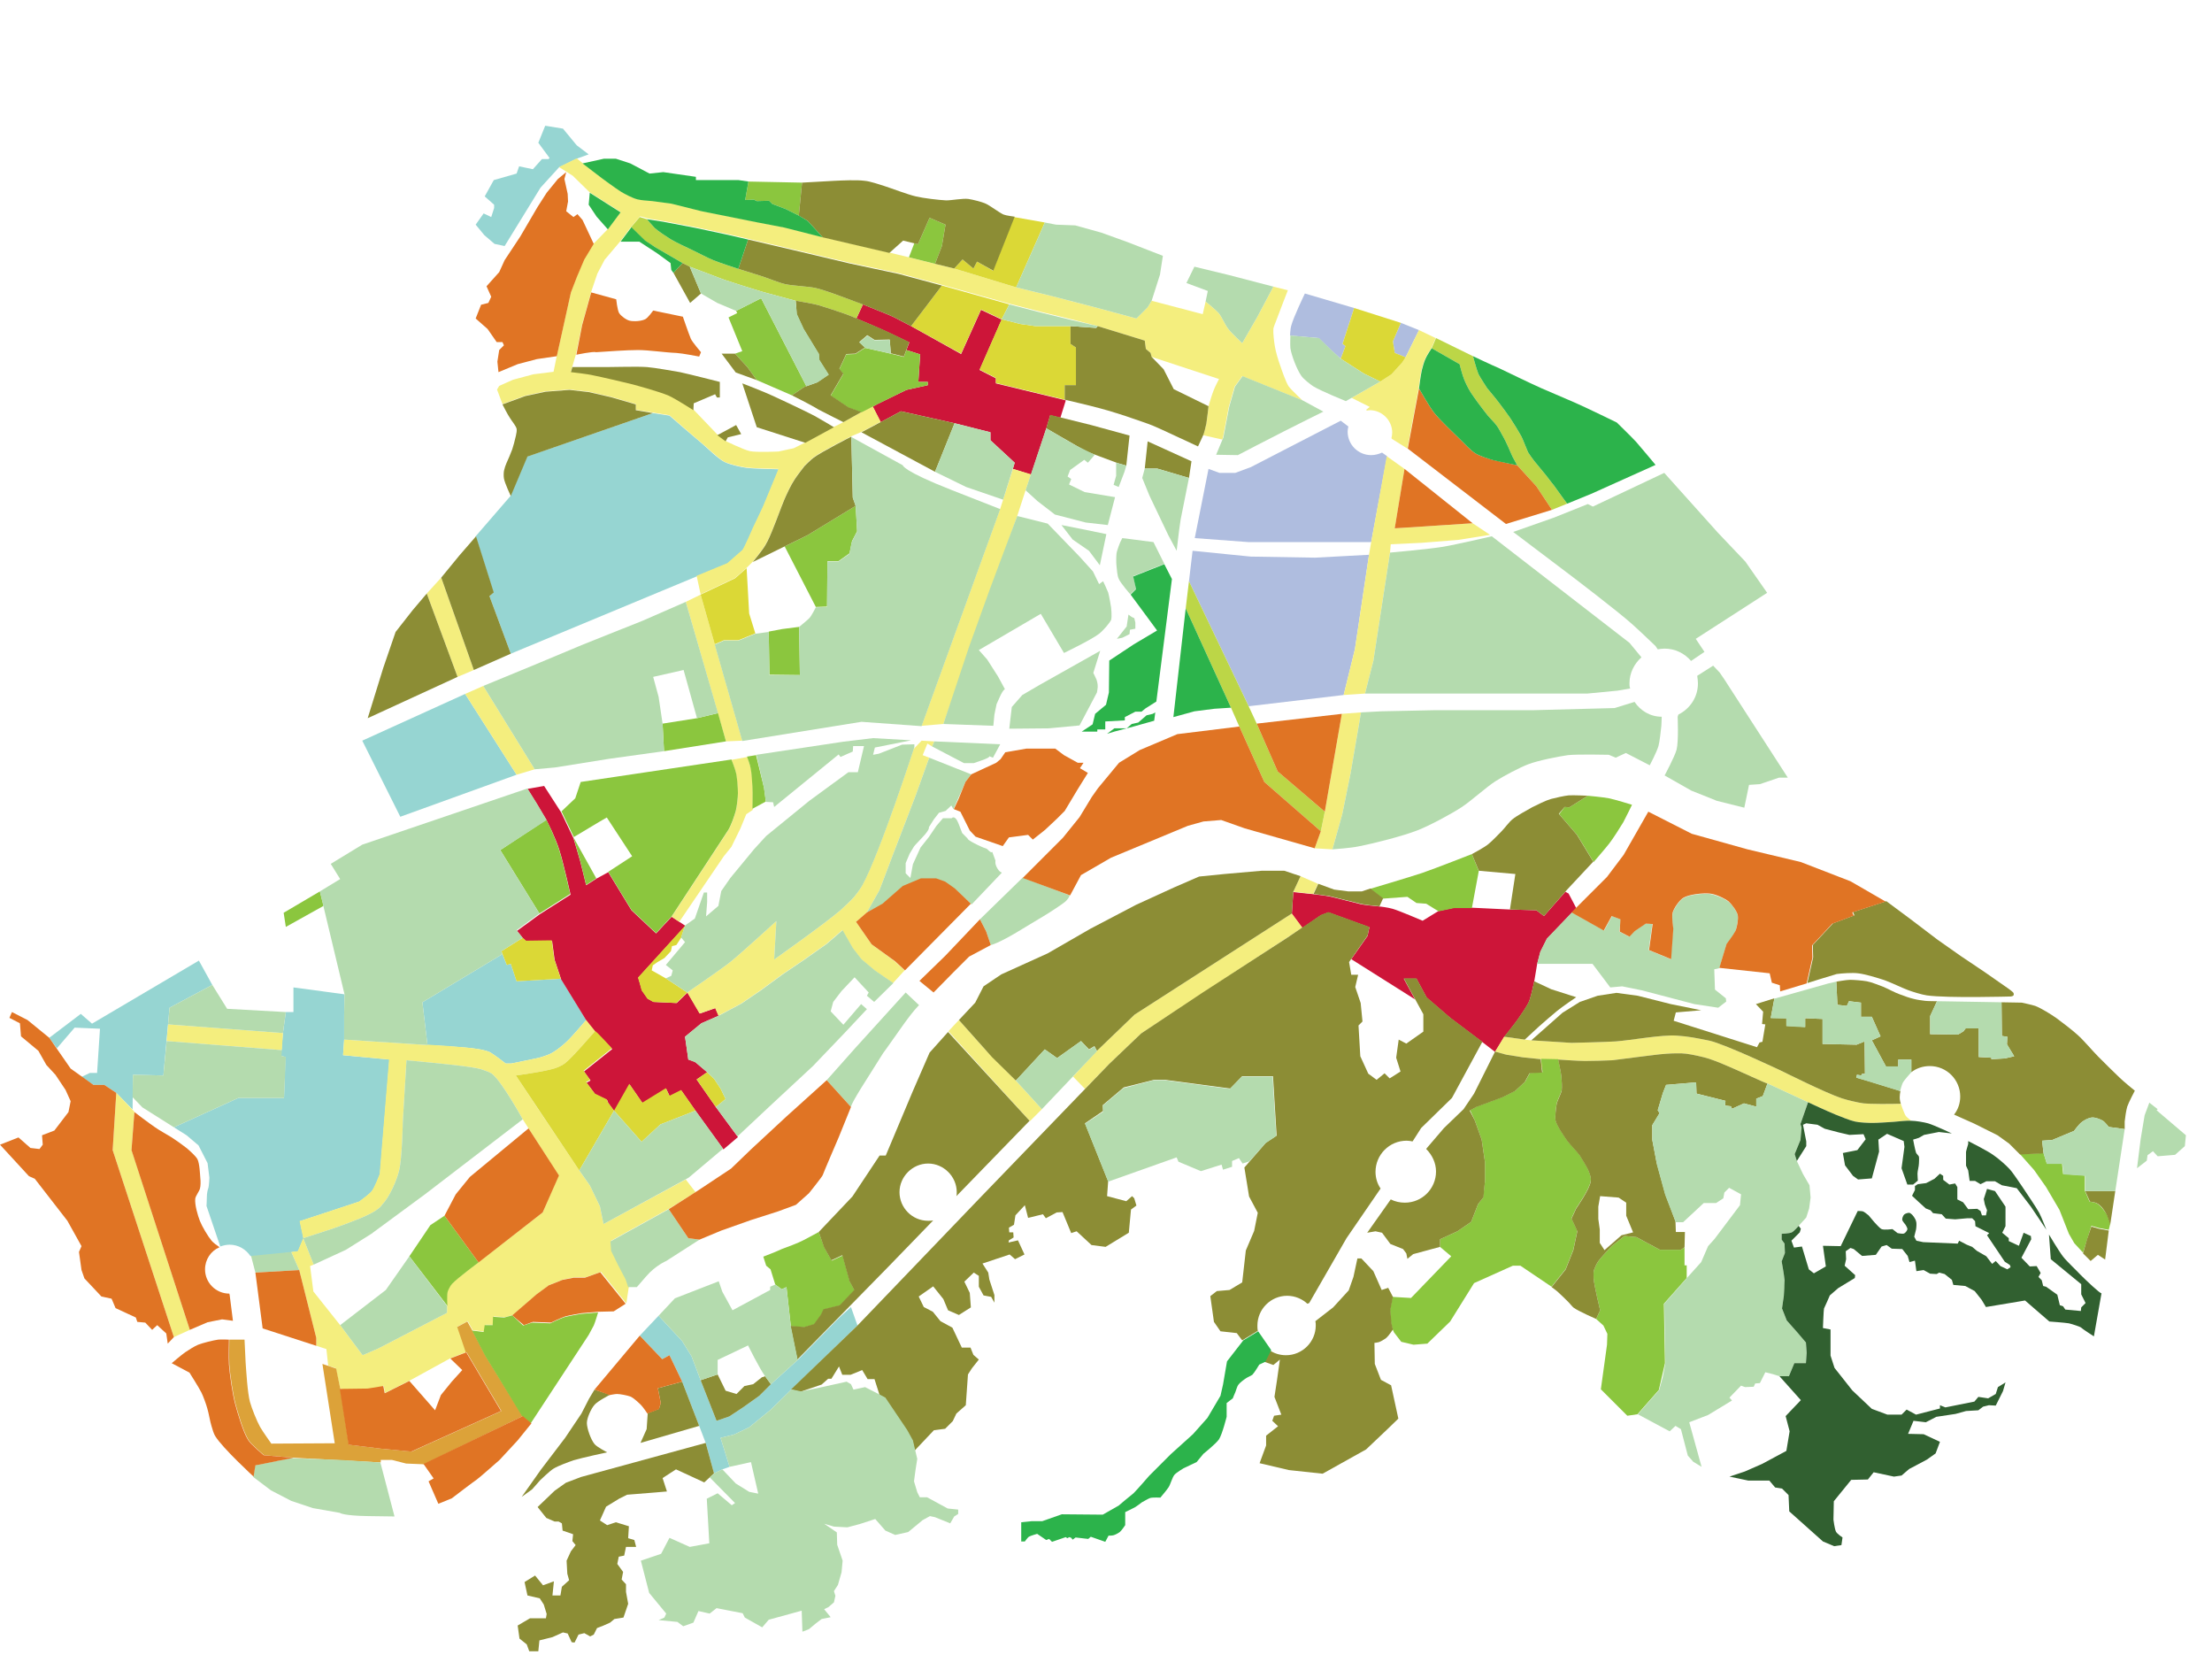 <?xml version="1.0" encoding="utf-8"?>
<!-- Generator: Adobe Illustrator 22.1.0, SVG Export Plug-In . SVG Version: 6.00 Build 0)  -->
<svg version="1.1" xmlns="http://www.w3.org/2000/svg" xmlns:xlink="http://www.w3.org/1999/xlink" x="0px" y="0px"
	 viewBox="0 0 610.6 463.2" style="enable-background:new 0 0 610.6 463.2;" xml:space="preserve">
<style type="text/css">
	.st0{fill:#AFBDDF;}
	.st1{fill:#96D5D2;}
	.st2{fill:#CD1539;}
	.st3{fill:#F4EE7E;}
	.st4{fill:#BCD647;}
	.st5{fill:#DCA239;}
	.st6{fill:#8BC63E;}
	.st7{fill:#DBD836;}
	.st8{fill:#8C8D35;}
	.st9{fill:#B4DBAE;}
	.st10{display:none;fill:#B4DBAE;}
	.st11{fill:#E07424;}
	.st12{fill:#E07424;enable-background:new    ;}
	.st13{fill:#2CB34B;enable-background:new    ;}
	.st14{fill:#316030;enable-background:new    ;}
</style>
<g id="blocks017">
	<polygon class="st0" points="388,98.6 391.7,91.1 386.7,89.1 384.5,94.2 385,97.4 	"/>
	<path class="st0" d="M370.1,99l1.3-3.5l-0.8-0.6l3.2-9.9l-13.6-4c0,0-3.2,6.6-3.8,9c-0.2,0.6-0.3,2.6-0.3,2.6l7.9,0.7l3.6,3.5
		L370.1,99z"/>
	<polygon class="st0" points="329.2,152 328.2,160.4 344.7,194.9 370.9,191.8 374,179.2 377.9,153.1 363,153.9 345.2,153.6 	"/>
	<path class="st0" d="M378.5,125.6c-3.6,0-6.5-2.9-6.5-6.5c0-0.5,0.1-0.9,0.2-1.4l-2.1-1.6l-24.8,12.8l-4.3,1.6h-4.4l-3-1.1
		l-3.8,19.1l14.8,1.1h17.1h16.8l4.4-23.7l-1.4-1C380.6,125.3,379.6,125.6,378.5,125.6z"/>
</g>
<g id="blocks016_1_">
	<path class="st1" d="M141,180.4l-5.9-15.9l1.1-1l-4.9-15.5l9.6-11.1l4.6-10.9l34.7-12l4.6,0.7c0,0,6.8,5.9,9.1,7.8
		c1.5,1.3,4.3,4.1,6.1,5c1.4,0.7,4.4,1.4,6,1.6c2.2,0.3,9,0.4,9,0.4l-4.3,10.4l-2.8,5.9c0,0-2.5,5.8-2.9,6.1s-4.1,3.6-4.1,3.6
		L141,180.4z"/>
	<polygon class="st1" points="128.4,191.5 100,204.4 110.5,225.4 142.6,213.8 	"/>
	<path class="st1" d="M116.6,276.6l22.1-13.3l1.2,3l1.1-0.3l1.6,4.8l12.2-0.7l7,11.4c0,0-3.8,4.5-5.3,5.9c-0.9,0.9-2.9,2.5-4,3.1
		c-0.8,0.5-2.3,1-3.3,1.3c-1.1,0.3-8.1,1.7-8.1,1.7h-1.5c0,0-3.2-2.5-4.5-3.2c-0.7-0.3-2.4-0.7-3.2-0.8c-3.5-0.6-13.9-1.1-13.9-1.1
		L116.6,276.6z"/>
	<polygon class="st1" points="139.3,67.9 136.5,67.3 133.7,64.9 131.3,62 133.5,58.9 135.6,59.9 136.4,57.4 136.4,56.5 133.8,54.2 
		136.3,49.7 142.6,47.9 143.3,45.9 147.1,46.7 149.6,43.9 151.4,43.9 151.7,43.6 148.6,39.4 150.5,34.7 155.4,35.5 159.2,40.1 
		162.5,42.6 159.2,43.8 154.3,46.2 149.2,51.8 	"/>
	<polygon class="st1" points="22.3,279.8 13.6,286.4 15.7,289.3 20.6,283.6 27.6,283.9 26.8,296.1 24.8,296.1 22.5,297.2 
		25.8,299.4 28.8,299.4 32.1,301.6 36.6,306.2 36.7,296.6 45.1,296.8 46.8,278.1 58.6,271.8 54.9,265.1 25.4,282.5 	"/>
	<path class="st1" d="M94.7,291.2l0.3-4.3V280l0.1-5.6L81,272.5v6.8h-2.1l-0.8,5.8l-0.4,4.7l-0.1,1.6l1.2,0.3L78.4,303H65.8
		L48,311.1l3.5,2.2l3.3,2.8l2.5,4.9l0.5,4c0,0-0.1,2.4-0.3,2.9s-0.4,1.5-0.4,2.4c0,0.9-0.1,2.5-0.1,2.5l3.8,11.2
		c0.8-0.3,1.7-0.5,2.6-0.5c2.4,0,4.5,1.3,5.7,3.1l0.4,0.1c0.1,0.6,12.8-1.4,12.8-1.4l1.5-3.6l-1-4.7l7-2.3l9.4-3.1
		c0,0,2.8-2,3.5-2.9c0.8-1,2.2-4.7,2.2-4.7l2.6-31.6L94.7,291.2z"/>
</g>
<g id="blocks013">
	<path class="st2" d="M250.2,96.6l3.8,1.2l-0.5,7.6h2.6v0.9l-5.9,1.3l-8,3.9l-1.3,0.7l2.2,4.3l5.6-3l14.8,3.3l9.9,2.5v2.2l6.7,6.2
		l-0.5,1.7l5,1.6l4.2-12.7l1.1-3.7l2.8,0.7l1.5-4.8c-0.2,0-0.3-0.1-0.3-0.1l-19-4.6v-1.4l-4.5-2.3l6.1-13.9l-5.7-2.7l-5.5,12.2
		L251.5,90c0,0-3.4-1.8-4.6-2.4s-3.8-1.6-5-2.1c-0.9-0.4-2.3-0.9-3.7-1.5l-1.8,3.9c0,0,0,0,0,0c2.2,0.9,4.9,2.1,6.3,2.7
		c2.1,0.9,8.3,3.9,8.3,3.9L250.2,96.6z"/>
	<path class="st2" d="M197.6,305.5l-5.3-7.6l2.9-2l-3.4-2.9l-1.8-0.6l-0.9-6.3l4.5-3.7l4.8-2.1l-0.9-2.1l-4.3,1.5l-3.4-5.8l-3,2.9
		l-6.4-0.3l-1.6-0.9l-1.6-2.3l-1-3.5l13-14.3l-3.8-2.5l-4.3,4.6l-6.8-6.4l-6.4-10.5l-3.3,1.8l-2.8,1.8l-1.6-6.5l-1.9-6.5l-3.4-7.1
		l-4.7-7.3l-4.6,0.8l2.5,4l2.8,4.7c0,0,1,2.1,1.4,2.9c0.6,1.3,1.7,3.9,2.1,5.3c1,3,3.1,12.3,3.1,12.3l-8.5,5.4l-6.3,4.6l1.7,2.1
		l0.9,0.8l7.1-0.1l0.7,5.2l1.8,5.4l7,11.4l0.9,1.3l1.1,1.3l5.1,5.2l-7.8,6.2l1.8,2.5l-1.1,0.6l2.4,3.2l3.3,1.6l0.3,0.8l1.7,2.3
		l4.2-7.4l3.6,5.2l6.5-4l1,2.1l3.2-1.6l4,5.7l7.6,10.5l4-3.4L197.6,305.5z"/>
	<path class="st2" d="M433,246.6l-0.9-0.5l-5.9,6.7l-2.1-1.6l-7.3-0.2l-10.5-0.5h-4.9l-4.3,0.9l-4.4,2.7c0,0-6.5-2.8-8.3-3.3
		c-2.9-0.8-6-0.7-8.9-1.3c-1.8-0.4-6.6-1.7-8.5-2.1c-2.4-0.5-10-1.2-10-1.2l-0.4,6l2.9,3.9l5.1-3.5l2.1-0.8l11.3,4.1l-0.5,2.4
		l-4.5,6.4l17.6,11.1l-3.1-5.7h3.5l2.8,5.2l6.5,5.6l8.9,6.7l3.5,2.7l2.5-4.1c0,0,2.9-3.6,3.8-4.9c0.8-1.2,2.7-3.8,3.2-5.2
		s1.3-5.2,1.3-5.2l0.8-4.8l0.9-3.4l1.8-3.6l6.9-7.2l1.2-1.3L433,246.6z"/>
</g>
<g id="blocks010">
	<path class="st3" d="M355.7,106.6c-0.8-1.3-1.8-4.2-2.3-5.7c-0.5-1.3-1.3-4-1.5-5.4c-0.2-1.2-0.5-3.6-0.4-4.8
		c0.1-0.5,0.5-1.5,0.7-2c0.8-2.2,3.3-8.6,3.3-8.6l-4-1l-4.4,8.3l-4.2,7.3c0,0-3.1-2.9-3.9-4c-0.8-1-1.8-3.4-2.6-4.3
		c-0.8-0.9-3.6-3.2-3.6-3.2l-0.8,3.5L317.9,83l-1.1,1.8l-3.1,3.1L303,85l-12.3-3.2l-10.2-2.5l-17.1-5.2l-5.3-1.3l-7.2-1.8l-5.4-1.3
		l-18.4-4.3l-10.6-2.7l-7.3-1.4l-15.5-3.1l-8.4-2.1c0,0-3.9-0.5-5.2-0.7c-1-0.1-3.2-0.2-4.2-0.5c-1.2-0.3-3.4-1.4-4.5-2.1
		c-1.3-0.8-5.1-3.6-5.1-3.6l-5.5-4.2l-1.6-1.3l-4.9,2.4l3.8,2.4l4.7,4.6l8.5,5.4l-3.5,4.7l-3.9,4l-2.6,4.2l-2,4.7l-1.7,4.5
		l-3.9,17.6l-0.9,4.4l-5.6,0.7l-5.6,1.5l-3.8,1.7l-0.6,1l1.5,4l6.3-2.3l5.6-1.2l6.6-0.5l5.3,0.6l6.1,1.4l6.9,2v1.6l9.3,1.5
		c0,0,6.5,5.7,8.7,7.5c1.6,1.3,4.6,4.3,6.4,5.3c1.4,0.7,4.4,1.4,6,1.6c2.2,0.3,9,0.4,9,0.4l-4.3,10.4l-2.8,5.9c0,0-2.5,5.8-2.9,6.1
		c-0.4,0.3-4.1,3.6-4.1,3.6l-8.5,3.5l1.1,5.1l9.5-4.5l3.2-2.8l1.7-1.7c0,0,2.8-3.4,3.5-4.7c0.7-1.1,1.7-3.5,2.2-4.8
		c0.8-1.9,2.2-5.8,3-7.7c0.6-1.4,1.9-4.2,2.8-5.5c0.6-1,2.8-3.8,2.8-3.8s1.8-1.8,2.5-2.3c2.3-1.7,10.4-5.8,10.4-5.8l2.8-1.2l5.3-2.8
		l-2.2-4.3l-3.1,1.6l-5,2.8l-2.6,1.3l-7.9,4.3l-3.2,1.6l-4.2,0.9c0,0-6,0.3-7.9-0.1c-1.8-0.4-6.7-2.8-6.7-2.8l-2.3-1.8l-6.6-6.9
		c0,0-5-3.2-6.8-4c-2.6-1.1-8-2.6-10.7-3.3c-2.5-0.6-7.6-1.8-10.1-2.3c-1.6-0.4-6.2-0.9-6.2-0.9l0.4-1.4l1-3.4l1.7-8.2l2.5-9l1.7-5
		l2-3.8l4.4-5.2l3-4l2.4-2.8l2.2,0.6l4.2,0.7l8.9,1.7l8.9,1.9l5.6,1.3l12.4,2.9l6.3,1.5l0,0l9.3,2.2l13.6,2.9l11.9,3.2l18.6,5.2
		l8.9,2.3l8.2,2L303,90l13,4l0.3,2.3l1.3,1.1l0.3,1.1l0,0l18.6,6.1c0,0-1.1,2.1-1.4,2.9c-0.5,1.1-1.5,4.6-1.5,4.6s-0.4,3.6-0.6,4.8
		c-0.2,0.8-0.5,2.3-0.9,3.2l0,0l5.3,1.2l0.2-0.6l1.6-8.4l1.6-5.6l0.6-0.8l1.5-2.1l16.6,6.7C359.6,110.5,356.5,107.7,355.7,106.6z"/>
	<polygon class="st3" points="189.3,166.1 193.4,164.1 204.9,204.4 200.4,204.6 	"/>
	<polygon class="st3" points="121.8,159.4 117.8,163.8 126.3,186.8 130.8,184.9 	"/>
	<polygon class="st3" points="133.4,189.3 128.4,191.5 142.6,213.8 147.6,212.3 	"/>
	<path class="st3" d="M207.8,217.2c-0.1-1.3-0.2-3.9-0.5-5.1c-0.2-0.8-1-3.2-1-3.2l-4.4,0.8c0,0,1,2.5,1.2,3.4
		c0.3,1.5,0.6,4.4,0.6,5.9c0,1.2-0.3,3.7-0.6,4.9c-0.4,1.4-1.2,3.8-2.1,5.3c-0.2,0.3-15.6,23.8-15.6,23.8l2.1,1.4l12.3-18.1l2.1-2.6
		l2.5-5.1l1.6-3.9l1.8-1.2C207.8,223.3,207.8,218.7,207.8,217.2z"/>
	<polygon class="st3" points="254.4,200.3 260.4,199.8 280.8,142.4 283.1,135.3 284.6,130.9 279.6,129.4 276.9,137.9 276.1,140.4 	
		"/>
	<path class="st3" d="M240.6,260.6l-4.3-6.2l3-2.6l3.5-6.2l3.6-9.5l6.3-16.4l3.8-10.6l-1.8-0.7l1.3-3.2l1.3,0.8l0.6-1.4l-3.5-0.2
		l-2.2,2.3c-1.1,3.4-9.7,29.5-14.3,37.8c-0.6,1.1-1.6,2.4-2.1,3c-0.9,1-2.8,2.8-3.8,3.7c-4.3,3.7-18.3,13.6-18.3,13.6l0.6-10.6
		c0,0-9.3,8.5-12.6,11.2c-2.9,2.3-12,8.5-12,8.5l3.4,5.8l4.3-1.5l0.9,2.1l6.2-3.3l5.3-3.6l6-4.4l6.2-4.2l6.1-4.3l4.4-3.8l2.8,4.9
		l2.4,3.1l3.7,3.1l5.1,3.5l3.2-3.5l-2.7-2.5L240.6,260.6z"/>
	<polygon class="st3" points="78.1,285.1 77.8,289.8 46,287.3 46.4,282.7 	"/>
	<path class="st3" d="M192,329l-2.7-3.5l-22.7,12.3l-1-4.9l-2.8-5.8l-2.9-4.1l-11.4-17l0,0l-6.1-9.2c0,0,8.2-1.1,10.8-2
		c0.7-0.2,2.2-0.9,2.8-1.4c2.4-1.9,8-8.7,8.3-8.8l-2.5-3.1c0,0-3.8,4.5-5.3,5.9c-0.9,0.9-2.9,2.5-4,3.1c-0.8,0.5-2.3,1-3.3,1.3
		c-1.1,0.3-8.1,1.7-8.1,1.7h-1.5c0,0-3.2-2.5-4.5-3.2c-0.7-0.3-2.4-0.7-3.2-0.8c-3.2-0.6-12.5-1.1-13.9-1.2l0,0.1l-23-1.5l-0.3,4.3
		l12.7,1.2l-2.6,31.6c0,0-1.4,3.7-2.2,4.7c-0.7,0.9-3.5,2.9-3.5,2.9l-9.4,3.1l-7,2.3l1,4.7c0,0,8.6-2.7,11.4-3.8
		c2.7-1.1,9-3.1,10.5-5.6c1.9-1.9,4-6.7,4.6-9.4c0.8-3.2,1-13.5,1-13.5l1-16.8c0,0,13.3,1.2,17.7,1.9c0.8,0.1,2.3,0.4,3,0.6
		c0.8,0.3,2.5,0.8,3.1,1.4c2.8,2.4,8.3,12.4,8.3,12.4l9.9,15.5l-4.4,10.2l-17.8,13.8c0,0-5.7,4.2-7.3,5.9c-0.4,0.4-1,1.5-1.2,2.1
		c-0.3,1-0.1,4-0.1,4v1.9l-18.9,9.8l-4.4,1.9l-6.2-8.3l-7.4-9.3l-0.9-7l1-0.4l-2.9-7.3l-1.5,3.6l-1.8,0.2l2.2,5l4.7,18.7v2.2
		l2.8,0.9l0.5,4.6l2.1,0.7l1.2,5.6l6.9,2.6l5.1-3.4l0.4,2l6.8-3.4l11.3-6.2l4.4-1.7l-2.5-7l2.8-1.5l1.4,2.5l3.2,0.4l0.3-1.9h2.2
		l0.1-2.3l3.1,0.2l2.2-0.6l6.7-5.8l3.4-2.5l3.8-1.5l3.1-0.6h3.1l4.2-1.5l7,8.7l0.7-4.7l-0.7-2.1l-2.2-4.2l-1.8-3.7l-0.2-2.6
		l16.1-8.9L192,329z"/>
	<g>
		<polygon class="st1" points="220,374.2 220.2,375.3 220,374.2 		"/>
		<polygon class="st1" points="231.6,363.7 220.2,375.3 212.8,382 209.6,385.2 205.1,388.4 201.3,390.9 197.8,392.1 193.4,380.9 
			190.9,374.3 188.3,370.1 181.8,363.1 176.6,368.6 182.8,375.1 184.8,374 188.3,381.3 193,393.5 194.8,398.2 197.1,406.6 
			199.4,405.5 201.4,404.8 198.9,396.8 202.6,395.9 206.8,393.9 212.8,389 218.5,383.4 236.7,365.8 234.9,360.7 		"/>
	</g>
	<polygon class="st3" points="52.4,367 48,369 31.1,317.4 32.1,301.6 37.1,306.8 36.3,317.3 	"/>
	<polygon class="st3" points="264.7,281.5 261.8,284.6 284.3,309.4 287.6,306.1 280.4,298.2 272,289.7 	"/>
	<polygon class="st3" points="296.2,297.1 299.5,300.5 306.2,293.6 315,285.2 359.5,256 356.6,252.1 313.2,280 302.8,290 	"/>
	<polygon class="st3" points="357,246.1 359,241.8 363.8,243.9 362.5,246.7 	"/>
	<polygon class="st3" points="370.4,197 375.7,196.6 372.8,213.5 370.5,224.8 367.8,234.4 362.9,234.1 364.6,229.4 365.7,224 	"/>
	<polygon class="st3" points="370.9,191.8 374,179.2 377.9,153.1 378.5,149.6 382.8,125.9 387.7,129.4 385,145.8 406.5,144.4 
		411.3,147.6 402.5,149 392.4,149.8 383.9,150.2 383.7,152.5 379.1,182.4 376.8,191.4 	"/>
	<path class="st3" d="M391.7,91.1l-3.7,7.5l-0.9,1.4l-3,3.3l-3.1,2l-7.9,4.5l5,2.5l-1,0.8l0.2,0.2c0.3,0,0.5-0.1,0.8-0.1
		c3.4,0,6.2,2.8,6.2,6.2c0,0.5-0.1,1-0.2,1.5l0.1,0.2l4.3,2.7l3.1-16.6c0,0,0.5-3.9,0.8-5.1c0.2-0.8,0.6-2.3,1-3.1
		c0.3-0.8,1.7-2.9,1.7-2.9l1.2-2.8L391.7,91.1z"/>
	<path class="st3" d="M415.2,286.1"/>
	<path class="st3" d="M526.1,308c-0.5-0.7-1.4-3.4-1.4-3.4c-2.9,0.1-8.5,0.1-10.3-0.1c-1.5-0.2-4.5-0.9-6-1.4
		c-4.3-1.4-16.5-7.5-16.5-7.5s-15.6-7.4-20-8.4c-3.5-0.7-5.8-1.2-9.1-1.4c-4-0.3-12.7,1.3-16.8,1.6c-3.1,0.2-12.2,0.4-12.2,0.4
		l-11.1-0.7l-1.8-0.2l-5.7-0.8l-2.5,4.1c0,0,3.1,0.9,3.3,0.9c0.2,0,4.4,0.7,4.4,0.7l5,0.5l0.2,2.5l5,0.2c-0.3-1.3-0.5-2.6-0.5-2.6
		s5.5,0.4,7.4,0.4c1.9,0,5.7-0.1,7.6-0.2c1.8-0.2,5.2-0.7,7-0.9c2-0.2,5.9-0.8,7.9-0.9c1.4-0.1,4.1-0.2,5.5,0
		c1.6,0.2,4.8,0.9,6.3,1.4c4.2,1.3,16.1,7.1,16.1,6.8l11.2,5.2c0,0,5.6,2.6,7.6,3.4c1.3,0.5,3.9,1.6,5.3,1.9
		c1.2,0.3,3.7,0.4,4.9,0.4c1.4,0,4.3-0.2,5.8-0.3c1.2-0.1,3.7-0.4,4.9-0.3C527.6,309.3,526.4,308.4,526.1,308z"/>
</g>
<g id="blocks009">
	<path class="st4" d="M181,68.3l7.4,4.3l2,1c0,0,7.1,2.7,9.5,3.6c2.7,0.9,8.1,2.6,10.8,3.4c2.2,0.6,8.9,2.4,8.9,2.4l0.2,1.8
		l-0.1-1.8c0,0,4.8,0.8,6.2,1.2c2.3,0.7,5.7,1.8,7.9,2.6c0.7,0.3,1.6,0.6,2.6,1.1l1.8-3.9c-1.5-0.6-3.1-1.2-4.1-1.5
		c-2.2-0.8-6.6-2.5-8.9-3c-2.1-0.5-6.4-0.6-8.5-1.1c-1.8-0.4-5.1-1.8-6.8-2.3c-1.5-0.5-6.1-1.9-6.1-1.9s-5.2-1.7-6.9-2.4
		c-1.5-0.6-4.3-2.1-5.8-2.8s-4.5-2.1-6-3c-1.1-0.7-3.4-2.2-4.4-3.1c-0.6-0.6-2.1-2.4-2.1-2.4l-2-0.6l-2.4,2.8l3.8,3.7L181,68.3z"/>
	<polygon class="st4" points="328.2,160.4 327.3,167.9 339.8,195.3 342.1,200.5 349,215.8 364.6,229.4 365.7,224 352.7,212.9 
		346.9,199.7 344.4,194.3 	"/>
	<path class="st4" d="M418.8,128.4c0,0-1-1.8-1.2-2.2c-0.3-0.6-0.9-2-1.2-2.7c-0.4-0.9-1.2-2.6-1.7-3.4c-0.4-0.7-1.1-2.1-1.6-2.7
		c-0.5-0.7-1.8-2-2.4-2.7c-0.7-0.9-2.2-2.8-2.9-3.8c-0.5-0.7-1.6-2.2-2-2.9c-0.5-0.8-1.3-2.4-1.6-3.2c-0.5-1.1-1.3-4.3-1.3-4.3
		l-7.7-4.4l1.2-2.8l10.2,5c0,0,1,3.7,1.5,4.9c0.5,1,2.4,3.9,2.4,3.9s2.6,3.1,3.4,4.2c0.8,1,2.3,3.1,3,4.1c0.8,1.2,2.4,3.8,3.1,5.1
		c0.5,1,1.3,3.2,1.8,4.3c0.4,0.6,1.2,1.8,1.7,2.4c0.7,0.9,2.1,2.5,2.8,3.4c0.7,0.8,1.9,2.5,2.6,3.3c0.9,1.3,3.7,5.1,3.7,5.1
		l-4.2,1.7l-4.3-6.5L418.8,128.4z"/>
</g>
<g id="blocks008">
	<path class="st5" d="M134.1,374.3l-3.7-7.1l-1.4-2.5l-2.8,1.5l2.4,7.1l0.2-0.1l9.6,16.2l-24.8,11.2l-8.3-0.8l-9-1.1l-2.3-15.1
		l-1.2-5.9l-3.8-1.3l3.4,21.9l-17.5,0.1c0,0-2.3-3.2-3.1-4.6c-0.9-1.6-2.3-5.1-2.8-6.9c-0.7-2.7-1-8.2-1.2-10.9
		c-0.1-1.6-0.3-6.3-0.3-6.3l-4.2,0c0,0-0.1,5.2,0,6.9c0.2,2.7,1,8.2,1.7,10.8c0.7,2.6,2.2,7.8,3.6,10c0.8,1.3,4.3,4.2,4.3,4.2
		l8.2,0.7l24,1.3v-0.7h3.1l3.9,1l4.9,0.2l27.3-13.3L134.1,374.3z"/>
</g>
<g id="blocks007">
	<polygon class="st6" points="210.1,82.3 203.2,85.8 203.5,86.4 201.1,87.6 204.9,96.9 202.9,97.6 206.3,101.3 208.9,104.9 
		218.6,109.1 222,106.8 222.6,106.6 	"/>
	<polygon class="st6" points="205.7,55.2 208.1,55.1 208.9,55.5 212.3,55.4 213.2,56.3 216.9,57.7 220.5,59.5 221.4,50.4 
		206.6,50.1 	"/>
	<polygon class="st6" points="250.9,71 258.1,72.8 260,67.9 261,62 256.6,60.1 253.4,67.4 252.4,67.1 	"/>
	<polygon class="st6" points="253.5,105.4 256.1,105.4 256.1,106.3 250.2,107.6 242.3,111.5 237.8,113.8 234.2,112.5 229.3,109.2 
		232.8,103.2 231.7,101.9 233.6,97.8 236.1,97.7 238.8,96 245.9,97.6 249.5,98.5 250.2,96.6 254,97.8 	"/>
	<polygon class="st6" points="216.6,150.8 225.2,167.5 228.3,167.4 228.4,154.9 231.4,154.9 234.5,152.7 235.2,149.3 236.6,146.6 
		236.2,139.6 222.9,147.7 	"/>
	<path class="st6" d="M220.6,173l-4.7,0.6l-3.7,0.7l0.2,11.9l8.4,0.1L220.6,173z"/>
	<path class="st6" d="M198.2,196.8l-5.8,1.4l-9.5,1.5l0.4,7.6l17.1-2.7L198.2,196.8z"/>
	<path class="st6" d="M208.7,208.4l-2.5,0.4c0,0,0.9,2.4,1,3.2c0.3,1.3,0.4,3.8,0.5,5.1c0.1,1.5,0,6.1,0,6.1l3.7-2l-0.5-3.8
		L208.7,208.4z"/>
	<path class="st6" d="M138.1,234.6l10.8,17.5l8.5-5.4c0,0-2.1-9.3-3.1-12.3c-0.4-1.4-1.6-4-2.1-5.3c-0.3-0.7-1.4-2.9-1.4-2.9
		L138.1,234.6z"/>
	<path class="st6" d="M174.5,236.3l-6.6,4.3l6.4,10.5l6.8,6.4l4.3-4.6c0,0,15.4-23.5,15.6-23.8c0.9-1.5,1.7-3.9,2.1-5.3
		c0.3-1.2,0.6-3.7,0.6-4.9c0-1.5-0.2-4.5-0.6-5.9c-0.2-0.9-1.2-3.4-1.2-3.4l-41.6,6.2l-1.5,4.5l-3.8,3.6l3.4,7.1l7.2-4.3l1.9-1.1"/>
	<polygon class="st6" points="89.3,250 88.3,246 78.3,251.9 78.9,255.8 	"/>
	<path class="st6" d="M113,346.7l5.8-8.6l3.9-2.6l9.4,12.9c0,0-5.7,4.2-7.3,5.9c-0.4,0.4-1,1.5-1.2,2.1c-0.3,1-0.1,4-0.1,4
		L113,346.7z"/>
	<path class="st6" d="M141.4,363l-2.2,0.6l-3.1-0.2l-0.1,2.3h-2.2l-0.3,1.9l-3.2-0.4l3.7,7.1l3.4,5.5l6.7,11l2.4,2l16-24.4
		c0,0,1.1-2,1.4-2.6c0.4-0.9,1.2-3.6,1.2-3.6s-3.6,0.3-4.8,0.4c-1.1,0.2-3.4,0.6-4.5,0.9c-1,0.3-3.9,1.7-3.9,1.7l-5-0.2l-2.5,0.8
		L141.4,363z"/>
	<path class="st6" d="M210.7,346.8l0.8,2.5l1.2,1l1.3,4.2l1.8,1.3l1.3-0.6l1.2,10.8l3.7,0.3l2.8-0.8l1.9-2.6l0.7-1.5l4.5-1.1l4-4.2
		l-1.3-2.4l-2-7.2l-3,1.4l-2-3.5L226,340c0,0-3.1,1.7-4.3,2.3c-1.3,0.7-4.5,1.9-5.9,2.4C214.6,345.3,210.7,346.8,210.7,346.8z"/>
	<path class="st6" d="M406.3,235.7c0,0-10.2,4-13.7,5.2c-3.6,1.2-14.4,4.4-14.4,4.4l3.5,2.7l6.8-0.5l2.5,1.7l2.7,0.2l3.4,2.1
		l4.3-0.9h4.9l1.9-10.2L406.3,235.7z"/>
	<path class="st6" d="M431.9,222.7l1.3,0.1l5.1-3.2c0,0,4.3,0.4,5.8,0.7c1.6,0.3,6.4,1.8,6.4,1.8s-1.8,3.7-2.4,4.8
		c-0.9,1.5-2.8,4.5-3.9,5.9c-1,1.3-4.3,5.1-4.3,5.1l-4.5-7.4l-5-5.8L431.9,222.7z"/>
	<path class="st6" d="M580.2,333.3c-0.3-0.4-1.1-1.1-1.6-1.3c-0.4-0.2-1.8-0.4-1.8-0.4l-1.3-3l0-4.2l-6-0.4l-0.3-2.9H565l-0.9-2.9
		l-6.5,0.3l3.9,4.4l3.3,4.7l3.7,6.3l2.6,6.6l1.5,2.6l2.4,2.6l2.3-7.4l2.1,0.6l2.7,0.5l0.4-1.6c0,0-0.6-1.9-0.9-2.6
		C581.4,334.8,580.6,333.8,580.2,333.3z"/>
	<path class="st6" d="M407.1,309.2l1.9,5.3l0.9,6.1v5.5l-0.5,4.4l-1.4,1.8l-1.9,4.9l-3.8,2.6l-4.8,2.2v2.1l3.1,2.6l-11.1,11.5
		l-5.1-0.3l-0.7,3.6l0.3,3.7l0.4,1.6l0.4,0.9l2,2.6l3.4,0.8l3.8-0.3l6.3-6.1l6.6-10.6l10.7-4.8l2.1,0l8.6,5.8l3.9-4.9l2.1-5.3
		l1.1-5.2l-1.6-3.5l1.3-2.8c0,0,3.8-5.4,4-7.5c0.2-1-0.4-2.4-0.8-3.3c-0.5-1-1.7-3-2.3-3.9c-0.8-1.1-2.7-3-3.5-4.1
		c-0.9-1.3-2.7-3.9-3.1-5.4c-0.2-1.1,0.1-3.5,0.3-4.6c0.2-1,1.2-2.8,1.4-3.8c0.1-1,0-2.9-0.1-3.8c-0.1-1.2-0.9-4.7-0.9-4.7l-4.7-0.1
		l0.4,3.7l-3.5,0.2l-1.3,2.4l-2.7,2.5l-3.4,1.7l-7.3,2.7l-1.8,1L407.1,309.2z"/>
	<polygon class="st6" points="158.3,231.1 164.6,242.4 161.8,244.2 160.2,237.7 	"/>
	<path class="st6" d="M465,344.2l-1,0.7h-5.8l-6.5-3.5l-3.3-0.3l-3.5,2.8c0,0-3,3.1-3.8,4.3c-0.4,0.6-0.9,1.7-1.1,2.3
		c-0.2,0.6-0.1,1.7-0.1,2.3c0.2,2.3,1.8,8.8,1.8,8.8l-1.1,2.4l2,1.8l1.1,2.3l-0.1,3l-1.7,12.3l7.3,7.3l2.8-0.4l5.9-6.7l1.7-7.4
		l-0.3-16.4l6.3-7.1v-3.5H465L465,344.2z"/>
</g>
<g id="blocks006_1_">
	<polygon class="st7" points="276.5,88.1 281.6,89.4 285.8,90 295.5,90 295.5,94.9 297,95.9 297,106.3 293.9,106.3 293.9,110.3 
		274.9,105.7 274.9,104.3 270.4,102 	"/>
	<polygon class="st7" points="279.9,59.9 288.4,61.4 280.5,79.3 263.4,74.1 265.7,71.6 268.7,74.1 269.7,72.2 274.1,74.7 	"/>
	<polygon class="st7" points="373.8,85 370.6,94.9 371.4,95.5 370.1,99 376.5,103.1 381,105.3 384.1,103.3 387.1,100 388,98.6 
		385,97.4 384.5,94.2 386.7,89.1 	"/>
	<polygon class="st7" points="197.3,177.8 199.8,176.7 203.8,176.7 208.5,174.8 206.8,169.3 206.1,156.8 202.9,159.6 193.4,164.1 	
		"/>
	<path class="st7" d="M159.9,323l9.6-16.5l-1.7-2.3l-0.3-0.8l-3.3-1.6l-2.4-3.2l1.1-0.6l-1.8-2.5l7.8-6.2c0,0-4.3-4.8-4.6-4.7
		s-5.9,6.9-8.3,8.8c-0.6,0.5-2.1,1.2-2.8,1.4c-2.6,0.9-10.8,2-10.8,2L159.9,323z"/>
	<polygon class="st7" points="173.7,299.1 177.3,304.3 183.8,300.3 184.8,302.4 188,300.8 192,306.5 182.3,310.3 177.1,315.1 
		169.5,306.5 	"/>
	<polygon class="st7" points="195.2,295.9 197.1,297.7 198.9,300.4 200.3,303.3 197.6,305.5 192.3,297.9 	"/>
	<polygon class="st7" points="189.7,273.9 183.8,270 179.9,267.8 180.2,266.4 181.5,265.5 183.4,264.4 185.2,262.5 185.5,261.1 
		186.7,260.8 188,258.8 189.1,255.5 176.1,269.8 176.6,271.4 177.1,273.3 178.7,275.6 180.3,276.5 186.7,276.8 	"/>
	<polygon class="st7" points="144.3,258.8 138.4,262.5 139.9,266.3 141,266 142.6,270.8 154.8,270.1 153,264.7 152.3,259.5 
		145.2,259.6 	"/>
	<polygon class="st7" points="260,78.8 251.5,90 265.3,97.6 270.8,85.4 276.5,88.1 278.6,84 	"/>
</g>
<g id="blocks005_1_">
	<path class="st8" d="M221.4,50.4l-0.9,9.1L223,61l4.1,4.5l18.4,4.3l3.8-3.4l4.1,1l3.2-7.3L261,62l-1,5.9l-1.9,4.9l5.3,1.3l2.3-2.5
		l3,2.5l1-1.9l4.5,2.5l5.9-14.9c0,0-2.4-0.3-3.1-0.6c-1.3-0.6-3.6-2.4-4.9-3c-1.1-0.5-3.5-1.1-4.8-1.3c-1.5-0.2-4.6,0.4-6.1,0.4
		c-2.1-0.1-6.3-0.6-8.4-1.1c-2.2-0.5-6.6-2.2-8.8-2.9c-1.3-0.4-3.9-1.3-5.3-1.4c-2.1-0.3-6.3-0.1-8.4,0
		C228.1,50,221.4,50.4,221.4,50.4z"/>
	<path class="st8" d="M206.5,66.1l-2.7,8.1c0,0,4.6,1.4,6.1,1.9c1.7,0.5,5,1.9,6.8,2.3c2.1,0.5,6.4,0.6,8.5,1.1
		c2.3,0.5,6.7,2.2,8.9,3c2,0.7,5.9,2.2,7.8,3c1.2,0.5,3.8,1.5,5,2.1s4.6,2.4,4.6,2.4l3.8-5l4.7-6.2l-11.9-3.2l-13.6-2.9L218.9,69
		L206.5,66.1z"/>
	<path class="st8" d="M295.5,90v4.9l1.5,1v10.4h-3.1v2.6v1.4c0,0,7.3,1.7,9.8,2.4c2.3,0.6,6.8,2,9,2.8c1.4,0.5,4.2,1.4,5.6,2
		c1.7,0.7,6.8,3.1,6.8,3.1l5.6,2.6c0,0,1-2.1,1.3-2.8c0.4-0.8,0.8-2.6,1-3.5c0.2-1.2,0.6-4.8,0.6-4.8l-9.6-4.7l-2.8-5.5l-3.3-3.4
		l-0.3-1.1l-1.3-1.1L316,94l-13-4l-0.4,0.5L295.5,90z"/>
	<polygon class="st8" points="188.4,72.6 185.9,75.3 190.5,83.6 193.5,81 190.4,73.6 	"/>
	<polygon class="st8" points="199.2,97.6 202.9,97.6 206.3,101.3 208.9,104.9 203.1,102.8 	"/>
	<path class="st8" d="M218.6,109.1l3.4-2.3l3.6-1.3l3.1-2.1l-2.6-4.1l-0.1-1.6l-4.2-6.9l-1.9-4.1l-0.2-3.7c0,0,4.8,0.8,6.2,1.2
		c2.3,0.7,5.7,1.8,7.9,2.6c2.1,0.8,6.9,2.9,8.9,3.7c2.1,0.9,8.3,3.9,8.3,3.9l-1.5,4l-3.6-0.9l-0.3-3.8l-4.2,0.1l-2-1.3l-2.2,1.9
		l1.6,1.5l-2.7,1.7l-2.5,0.1l-1.9,4.1l1.1,1.3l-3.5,6l4.9,3.3l3.6,1.3l-5,2.8c0,0-5.2-2.6-6.9-3.5
		C224.2,111.9,218.6,109.1,218.6,109.1z"/>
	<polygon class="st8" points="248.7,113.5 263.5,116.8 258.1,130.2 237.8,119.3 	"/>
	<path class="st8" d="M157.6,102.7l0.4-1.4c0,0,6.9,0,9.3,0c2.8,0,8.5-0.2,11.3,0c2.3,0.2,6.8,1,9.1,1.4c2.8,0.6,11,2.7,11,2.7v4.3
		h-0.8l-0.5-0.9l-5.9,2.5l-0.1,1.9c0,0-5-3.2-6.8-4c-2.6-1.1-8-2.6-10.7-3.3c-2.5-0.6-7.6-1.8-10.1-2.3
		C162.2,103.2,157.6,102.7,157.6,102.7z"/>
	<path class="st8" d="M138.7,111.6l6.3-2.3l5.6-1.2l6.6-0.5l5.3,0.6l6.1,1.4l6.9,2v1.6l4.7,0.8l-34.6,12l-4.6,10.9
		c0,0-1.7-3.6-1.9-4.9c-0.1-0.6-0.1-1.8,0.1-2.4c0.2-1,1-2.7,1.4-3.6c0.2-0.5,0.6-1.5,0.8-2c0.1-0.4,0.4-1.3,0.5-1.7
		c0.2-1,0.9-3,0.7-4c-0.2-0.8-1.4-2.2-1.8-2.9C140.1,114.4,138.7,111.6,138.7,111.6z"/>
	<polygon class="st8" points="198,120.1 200.3,121.8 200.9,120.7 204.6,119.8 203.2,117.3 	"/>
	<path class="st8" d="M204.9,105.8l4,12.1l13.4,4.3l7.9-4.3c0,0-4-2.4-5.3-3.1c-1.9-1-5.9-2.9-7.8-3.8c-1.7-0.8-5.1-2.4-6.9-3.1
		C208.8,107.3,204.9,105.8,204.9,105.8z"/>
	<path class="st8" d="M235,120.5l0.4,16.8l0.8,2.3l-13.3,8.1l-15.1,7.4c0,0,2.8-3.4,3.5-4.7c0.7-1.1,1.7-3.5,2.2-4.8
		c0.8-1.9,2.2-5.8,3-7.7c0.6-1.4,1.9-4.2,2.8-5.5c0.6-1,2.8-3.8,2.8-3.8s1.8-1.8,2.5-2.3C226.9,124.6,235,120.5,235,120.5z"/>
	<polygon class="st8" points="289.9,114.5 288.8,118.2 299.9,124.6 308.5,127.8 310.9,128.5 311.8,120.2 301.2,117.3 	"/>
	<polygon class="st8" points="316.8,121.8 316,129.3 319.4,129.3 328.2,131.9 328.9,127.3 	"/>
	<polygon class="st8" points="131.4,148 136.3,163.5 135.1,164.5 141,180.4 130.8,184.9 121.8,159.4 126.8,153.3 	"/>
	<polygon class="st8" points="117.8,163.8 126.3,186.8 101.5,198.2 105.8,184.3 109.2,174.4 113.9,168.4 	"/>
	<path class="st8" d="M164.1,383.5l4.3,1.4c0,0-3.5,1.8-4.3,2.8c-0.9,1-2.1,3.6-2.1,5c0,1.5,1.1,4.6,2.1,5.8
		c0.6,0.8,3.5,2.3,3.5,2.3s-7,1.5-9.3,2.2c-1.4,0.5-4.2,1.5-5.5,2.3c-1,0.6-3.7,3.2-3.7,3.2l-2.2,2.5l-2.9,2.1l5.3-7.5l6.7-8.8
		l4.5-6.7l2.1-4.1L164.1,383.5z"/>
	<polygon class="st8" points="182.4,387.2 181.9,388.8 178.8,390 178.5,394.4 176.8,398.2 193,393.5 188.3,381.3 181.6,383.1 	"/>
	<polygon class="st8" points="193.4,380.9 198.1,379.3 200.3,383.8 203.3,384.7 205.5,382.5 207.9,382 210.3,380.1 211.2,379.8 
		212.8,382 209.6,385.2 205.1,388.4 201.3,390.9 197.8,392.1 	"/>
	<polygon class="st8" points="194.8,398.2 160.4,407.6 156.2,409.2 153.1,411.4 148.4,415.9 150.8,418.9 153.1,419.9 154.2,419.9 
		155.1,420.4 155.3,422.4 158.2,423.4 158,425.3 158.9,426.4 157.6,428.1 156.4,430.7 156.6,434.3 157.1,436.1 155.1,437.9 
		154.7,440.3 152.5,440.3 152.9,436.4 149.9,437.5 147.7,434.8 144.8,436.6 145.6,440.3 149,441.1 150.1,442.8 150.9,445.4 
		150.7,446.6 146.3,446.6 142.9,448.6 143.4,452.2 145.4,453.8 146.1,455.7 148.6,455.7 148.9,452.7 152.5,451.8 155.4,450.5 
		156.7,450.8 157.8,453.2 158.6,453.3 159.7,451.1 161.3,450.7 162.9,451.6 163.9,451.1 164.8,449.3 166.6,448.6 168.4,447.8 
		169.6,446.8 172.1,446.4 173.4,442.6 172.8,439.3 172.8,437.2 171.6,435.9 172,433.8 170.4,431.6 170.8,429.6 172.3,429.3 
		172.8,426.9 175.6,426.9 175.1,425 173.4,424.5 173.6,421.2 170,420.1 167.6,420.9 165.6,419.6 167.3,415.8 170.9,413.6 
		173.1,412.5 180.6,411.9 184.1,411.6 182.9,407.9 186.6,405.5 194.4,409.1 197.1,406.6 	"/>
	<path class="st8" d="M418.3,241.2l-10.1-0.9l-1.9-4.6c0,0,3.6-1.9,4.6-2.8c1-0.8,2.7-2.6,3.6-3.5c0.8-0.8,2.1-2.6,3-3.3
		c1.2-1,4-2.5,5.4-3.3c1.4-0.7,3.8-1.9,5.2-2.3c1.1-0.3,3.8-0.9,4.9-1c1.2-0.1,5.3,0.1,5.3,0.1l-5.1,3.2l-1.3-0.1l-1.6,1.9l5,5.8
		l4.5,7.4l-7.2,7.7l-6.4,7.3l-2.1-1.6l-7.3-0.2L418.3,241.2z"/>
	<path class="st8" d="M423.5,270.8l4.7,2.2l6.9,2.2c0,0-4,2.7-5.3,3.8c-1.2,1-3.8,3.2-5,4.3c-1,0.9-3.9,3.6-3.9,3.6l-5.7-0.8
		c0,0,2.9-3.6,3.8-4.9c0.8-1.2,2.7-3.8,3.2-5.2C422.7,274.6,423.5,270.8,423.5,270.8z"/>
	<path class="st8" d="M575.6,328.7h8.3l-1.4,9.3c0,0-0.6-1.9-0.9-2.6c-0.2-0.6-0.9-1.6-1.3-2.1c-0.3-0.4-1.1-1.1-1.6-1.3
		c-0.4-0.2-1.8-0.4-1.8-0.4L575.6,328.7z"/>
	<polygon class="st8" points="575,345.9 576.1,342 577.3,338.5 579.4,339.1 582.1,339.6 581.1,347.6 579.1,346.3 577.1,348 	"/>
	<path class="st8" d="M585.1,297.4c-1.5-1.4-4.5-4.4-5.9-5.8c-1.5-1.5-4.1-4.6-5.7-6c-1.3-1.2-4.3-3.5-5.8-4.6
		c-1.4-1-4.3-2.8-5.9-3.4c-0.9-0.3-3.7-0.9-3.7-0.9l-5.6-0.1l0.1,9.3l1.5,0.2l-0.1,2.1l2,3.3l-2.6,0.6l-3.7,0.2v-0.4l-3.5-0.2v-7.9
		h-3.6l-0.6,0.8l-1.5,0.9l-7.7-0.1v-5l1.9-4.1c0,0-2.5,0-3.3-0.1s-2.3-0.3-3-0.5c-1-0.2-3-0.9-4-1.3c-1.2-0.4-3.4-1.6-4.6-2.1
		c-1.1-0.4-3.3-1.3-4.5-1.5c-1.1-0.2-3.5-0.4-4.6-0.4c-1,0-3.8,0.5-3.8,0.5l0.3,6.4l2.6,0.3l0.6-1.3l3.3,0.4v3.9h3l2.4,5.4l-2.4,1.1
		l3.9,7.2h3.4v-1.9h3.6v3.5c1.4-1.1,3.2-1.7,5.1-1.7c4.7,0,8.4,3.8,8.4,8.4c0,1.9-0.6,3.6-1.7,5l5.6,2.5l6.4,3.2l3.2,2.3l3,3
		l6.5-0.3l-0.4-3.5l2.8-0.2l6-2.5c0,0,1.4-1.9,2.1-2.4c0.6-0.5,2.1-1.3,2.9-1.3c0.8-0.1,2.3,0.5,3,0.9c0.5,0.3,1.6,1.7,1.6,1.7
		l4.4,0.6c0,0,0-1.5,0-2.1c0.1-1,0.4-3.1,0.7-4.1c0.4-1.2,2.1-4.4,2.1-4.4S586.1,298.4,585.1,297.4z"/>
	<path class="st8" d="M524.4,302.8c0-0.6,0.1-1.2,0.2-1.7l-9-2.8l-3.2-0.9l0.2-0.8l1.2,0.2l0.1-0.4l0.9-0.1l-0.1-8.9l-2.2,0.9
		l-9.4-0.2v-6.9l-4.8-0.2v2.4l-5.2-0.3V281l-4.3-0.1l1-5.4l-5.1,1.6l2,2.1l-0.3,3.4l0.9,0.1l-0.8,4.8l-0.8,0.2L485,289l-23-7.3
		l0.6-2.3l7-0.6l-8.4-1.7l-9.1-2.3l-5.9-0.8l-5.2,0.8l-4.9,1.7l-4.8,3l-8.6,7.6l11.1,0.7c0,0,9.1-0.2,12.2-0.4
		c4.1-0.3,12.8-1.9,16.8-1.6c3.3,0.2,5.6,0.7,9.1,1.4c4.4,1,20,8.4,20,8.4s12.2,6.1,16.5,7.5c1.5,0.5,4.5,1.2,6,1.4
		c1.8,0.2,7.4,0.2,10.3,0.1C524.5,304,524.4,303.4,524.4,302.8z"/>
	<path class="st8" d="M384,382.3l-2.8-1.5l-1.7-4.4l-0.1-5.8c0,0,0.9-0.1,1.2-0.2c0.6-0.2,1.6-0.8,2.1-1.2c0.6-0.5,1.8-2.3,1.8-2.3
		l-0.4-1.7l-0.3-3.7l0.7-3.6l-1.3-2.5l-1.8,0.6l-2.3-5.2l-3.3-3.5h-1.1l-1.1,5.1l-1.3,3.7l-4.3,4.7l-4.9,3.8
		c0.1,0.4,0.1,0.8,0.1,1.2c0,4.5-3.7,8.2-8.2,8.2c-1.7,0-3.4-0.5-4.7-1.5l-1.6,3.2l2.8,1l1.8-1.5l-0.8,5.7l-0.7,4.6l1.9,4.9l-2,0.3
		l-0.5,1.4l1.6,1.5l-3.3,2.6v2.7l-1.8,4.9l8.1,1.9l9.3,1l12-6.7l5.8-5.5l3.1-3L384,382.3z"/>
	<path class="st8" d="M400.3,280.8l-6.5-5.6L391,270h-3.5l5.4,9.9v4.8l-4.7,3.3l-2.1-1.1l-0.7,5l1.2,3.8l-3,1.9l-1.4-1.4L380,298
		l-2.3-1.7l-2.2-4.8L375,283l1.1-1.1l-0.5-5.1l-1.5-4.4l0.8-3.4H373l-0.6-3.5l5.1-7.3l0.5-2.4l-11.3-4.1l-2.1,0.8l-9.3,6.3
		L332,273.9l-17,11.3l-8.8,8.4l-36,37.3l-33.5,34.9l-18.4,17.7l2.6,0.6l5.9-2l1.8-1.6h0.9l2.1-3.4l0.9,2.3h2.3l3.2-1.3l1.5,2.5h1.9
		l1.4,4.4l1.5,0.8l3.5,5.7l2.5,3.3l1.6,2.9l0.6,2.6l5.3-5.6l3.1-0.4l2.1-2.1l1-2.1l2.6-2.3l0.6-8.5l1.1-1.7l1.9-2.4l-1.5-1.3l-0.8-2
		h-2.4l-2.6-5.5l-3.3-1.8l-2.1-2.6l-2.5-1.3l-1.4-2.9l4-2.8l2.8,3.5l1.3,3.1l3,1.3l3.3-2.1l-0.3-4l-1.5-3.1l2.6-2.5l1.4,0.9v3
		l1.3,2.4l2.1,0.4l0.9,1.6v-2.1l-1.4-4.3l-0.3-1.9l-1.6-2.5l7.5-2.5l1.5,1.3l2.6-1.3l-1.8-3.9l-2.6,0.6l0.1-0.6l1.3-0.8l-0.1-1.4
		h-1.1l-0.1-1.3l1.4-0.8l0.4-2.6l2.6-2.8l0.9,3.5l4.1-1l0.8,1.1l3-1.6l1.6-0.1l2.4,5.8l1.5-0.5l4.1,3.8l3.9,0.5l6.4-3.9l0.6-6.4
		l1.5-1.1l-0.6-2l-0.6-0.6l-1.6,1.4l-5.3-1.4l0.3-4.1l-6.4-16l5-3.4l-0.1-1.6l5.8-4.9l8.4-2.1h3l18,2.4l3.3-3.4h8.5l1,16.4l-3,2
		l-5.9,6.8l1.3,8l2.4,4.5l-1,5l-2.3,5.4l-1,8.8l-3.5,2.1l-3.5,0.3l-1.8,1.4l1,7.1l1.8,2.6l4.5,0.5l1.5,2l4.1-2.5l0.2-0.1
		c-0.1-0.5-0.1-1-0.1-1.5c0-4.5,3.7-8.2,8.2-8.2c2.2,0,4.2,0.9,5.6,2.2l0.5-0.2l10.3-17.9l9.4-13.7l0,0c-0.9-1.3-1.4-2.9-1.4-4.6
		c0-4.7,3.8-8.6,8.6-8.6c0.6,0,1.1,0.1,1.6,0.2l0.1-0.1l2.3-3.6l8.5-8.3l8.4-15.5L400.3,280.8z"/>
	<path class="st8" d="M420.4,291.8c0,0-4.2-0.7-4.4-0.7s-3.3-0.9-3.3-0.9l-5.8,11.6l-2.9,4.3l-5.4,5.2l-4.8,5.6l-0.1,0.2
		c1.6,1.6,2.7,3.8,2.7,6.2c0,4.7-3.8,8.6-8.6,8.6c-1.4,0-2.7-0.3-3.9-0.9l-6.5,9.2l2.3-0.4l1.8,0.4l2.3,3.1l3.5,1.4l0.9,1.2l0.3,1.5
		l1.6-1.3l7.4-2V342l4.8-2.2l3.8-2.6l1.9-4.9l1.5-1.9l0.4-4.3v-5.5l-0.9-6.1l-1.9-5.3l-1.4-2.7l1.8-1l7.3-2.7l3.4-1.7l2.7-2.5
		l1.3-2.4l3.5-0.2l-0.4-3.7L420.4,291.8z"/>
	<path class="st8" d="M471.8,292.2c-1.5-0.5-4.7-1.2-6.3-1.4c-1.4-0.2-4.1-0.1-5.5,0c-2,0.1-5.9,0.7-7.9,0.9c-1.8,0.2-5.2,0.7-7,0.9
		c-1.9,0.1-5.7,0.2-7.6,0.2s-7.4-0.4-7.4-0.4s0.8,3.5,0.9,4.7c0.1,0.9,0.2,2.8,0.1,3.8c-0.2,1-1.2,2.8-1.4,3.8
		c-0.2,1.1-0.5,3.5-0.3,4.6c0.4,1.5,2.2,4.1,3.1,5.4c0.8,1.1,2.7,3,3.5,4.1c0.6,0.9,1.8,2.9,2.3,3.9c0.4,0.9,1,2.3,0.8,3.3
		c-0.2,2.1-4,7.5-4,7.5l-1.3,2.8l1.6,3.5l-1.1,5.2l-2.1,5.3l-3.9,4.9c0,0,1.4,1,1.8,1.4c0.8,0.7,2.2,2.1,2.9,2.8
		c0.4,0.4,1,1.2,1.4,1.5c1.4,1,6.2,3.1,6.2,3.1l1.1-2.4c0,0-1.6-6.5-1.8-8.8c0-0.6-0.1-1.7,0.1-2.3c0.2-0.6,0.7-1.7,1.1-2.3
		c0.8-1.2,3.8-4.3,3.8-4.3l3.5-2.8l3.3,0.3l6.5,3.5h5.8l1-0.7l0.1-4.2h-2.5l-0.1-2.9l-2.9-7.8l-2.3-8.4l-1.2-6.3v-4.1l2-3.3
		l-0.5-0.8l1.4-4.7l0.9-2.3l8.3-0.7l0.1,3.1l8,2l-0.1,1.3l1.6,0.2l0.3,0.7l3.3-1.5l3.4,0.9v-2.2l1.8-0.7l1.3-3.5
		C487.9,299.3,476,293.5,471.8,292.2z M447.6,340.9l-4.7,4.1l-1.3-2v-3.7l-0.4-2.9V333l0.5-2.9l5.1,0.4l2.1,1.4v3.6l1.9,4.6
		L447.6,340.9z"/>
	<path class="st8" d="M498.9,271.3l1.6-7.1l-0.1-3.4l5.6-6l5.9-2.2l-0.4-0.9l9.2-3l6.6,4.9l7.5,5.7l6.4,4.5l6.7,4.5l6.6,4.6
		c0,0,1.1,0.8,1.3,1.1c0.1,0.2,0.1,0.6,0,0.7c-0.1,0.2-0.7,0.3-0.7,0.3s-17.5,0.5-23.2-0.3c-1.4-0.2-4-1-5.3-1.5
		c-1.6-0.6-4.7-2.1-6.4-2.7c-1.8-0.6-5.4-1.7-7.3-1.9c-1.5-0.2-4.4,0-5.9,0.2C504.9,269.4,498.9,271.3,498.9,271.3z"/>
	<path class="st8" d="M261.7,284.8l0.1-0.2L261.7,284.8l-5.1,5.7l-4.7,10.8l-7.4,17.6h-1.7l-7.5,11.3L226,340l1.5,4.3l2,3.5l3-1.4
		l2,7.2l1.3,2.4l-4,4.2l-4.5,1.1l-0.7,1.5l-1.9,2.6l-2.7,0.8l-3.8-0.3l1.9,9.3l25.1-25.6l12.4-12.8c-0.4,0.1-0.9,0.1-1.4,0.1
		c-4.4,0-7.9-3.6-7.9-7.9s3.6-7.9,7.9-7.9s7.9,3.6,7.9,7.9c0,0.4,0,0.8-0.1,1.1l20.2-20.8L261.7,284.8z"/>
	<polygon class="st8" points="354.5,240.3 348.3,240.3 338,241.2 331,241.9 324.1,244.9 313.6,249.7 301,256.3 289.2,263.1 
		276.4,268.9 271.5,272.2 269.2,276.7 264.7,281.5 273.8,291.7 280.4,298.2 280.4,298.2 280.8,297.8 288.4,289.6 291.8,292 
		298.4,287.3 300.6,289.6 302.1,288.7 302.8,290 313.2,280 356.6,252.1 357,246.1 359,241.8 	"/>
	<path class="st8" d="M367,247.3c1.8,0.4,6.7,1.7,8.5,2.1c1.7,0.4,3.5,0.5,5.3,0.7l1-2.2l-3.5-2.7l-2.4,0.8h-3.7l-3.9-0.5l-4.4-1.6
		l-1.3,2.8l0,0C364.3,246.9,366.1,247.2,367,247.3z"/>
</g>
<g id="blocks004_1_">
	<path class="st9" d="M190.4,73.6l3.1,7.4l4.5,2.6l5.2,2.2l6.9-3.5l12.5,24.3l3.1-1.1l3.1-2.1l-2.6-4.1l-0.1-1.6l-4.2-6.9l-1.9-4.1
		l-0.4-3.7c0,0-6.7-1.8-8.9-2.4c-2.7-0.8-8.1-2.5-10.8-3.4C197.5,76.3,190.4,73.6,190.4,73.6z"/>
	<polygon class="st9" points="237.2,94.5 238.8,96 245.9,97.6 245.6,93.8 241.4,93.9 239.4,92.6 	"/>
	<polygon class="st9" points="303,90 302.6,90.5 295.5,90 290.5,90 285.8,90 281.6,89.4 276.5,88.1 278.6,84 287.5,86.3 295.7,88.3 
			"/>
	<path class="st9" d="M267.5,178.5l5.7-15.8l3.4-9.1l4.2-11.2l8.4,2.1l8.8,9.1l3.7,4.1l1.7,3.5l1.1-0.8c0,0,1.1,2.3,1.4,3.1
		c0.3,1,0.8,4.1,0.8,4.1s0.3,2.6,0,3.5c-0.2,0.5-1.3,1.8-1.3,1.8s-1.4,1.6-2,2c-2.2,1.7-9.7,5.3-9.7,5.3l-6.4-10.8l-17.1,10l2.3,2.6
		l3,4.7l1.9,3.5c0,0-0.5,0.1-1.4,2.1s-0.9,2-0.9,2l-0.6,2.9l-0.3,3.1l-13.8-0.5L267.5,178.5z"/>
	<polygon class="st9" points="288.4,61.4 280.5,79.3 290.7,81.8 303,85 313.7,87.9 316.8,84.8 317.9,83 320.2,75.8 321,70.6 
		311.2,66.8 304,64.2 296.8,62.2 291.5,62 	"/>
	<polygon class="st9" points="303.6,156 300.6,152 296.1,148.9 293,144.9 298.6,146 305.4,147.4 	"/>
	<path class="st9" d="M327.5,78.1c2.2-4.5,2.2-4.5,2.2-4.5l9.5,2.3l12.3,3.2l-4.4,8.3l-4.2,7.3c0,0-3.1-2.9-3.9-4
		c-0.8-1-1.8-3.4-2.6-4.3c-0.8-0.9-3.6-3.2-3.6-3.2l0.6-2.9L327.5,78.1z"/>
	<path class="st9" d="M335.7,125.5l2-4.8l1.6-8.4l1.6-5.6l2.1-2.9l16.6,6.7l5.7,3.1c0,0-8.1,4-10.8,5.4c-3.2,1.6-12.8,6.6-12.8,6.6
		L335.7,125.5L335.7,125.5z"/>
	<path class="st9" d="M356.2,92.6c7.9,0.7,7.9,0.7,7.9,0.7l3.6,3.5l2.4,2.2l6.4,4.1l4.5,2.2l-9.5,5.4c0,0-6.9-2.8-9-4.1
		c-0.9-0.6-2.7-2-3.3-2.9c-1.2-1.7-2.7-5.6-3-7.6C356.1,95.2,356.2,92.6,356.2,92.6z"/>
	<polygon class="st9" points="316,129.3 319.4,129.3 328.2,131.9 325.9,143.4 325.5,146.2 324.8,152 322.5,147.7 317.3,136.8 
		315.3,131.9 	"/>
	<polygon class="st9" points="310.9,128.5 308.1,127.7 308.1,131.3 307.4,133.8 308.8,134.4 310.4,130.2 	"/>
	<polygon class="st9" points="302.2,125.5 296.9,122.9 293.1,120.7 288.8,118.2 283.1,135.3 286.4,138.3 291.2,142 299.7,144.2 
		305.8,144.9 307.8,137.2 299.4,135.8 295.1,133.7 295.7,132.2 294.7,131.5 295.4,129.7 299.3,126.9 300.3,127.7 	"/>
	<path class="st9" d="M309.8,148.5l8.6,1.1l3,6l-8.6,3.4l0.8,3.5L312,164c0,0-2.8-3.2-3.2-4.3c-0.4-0.8-0.5-2.6-0.6-3.5
		c-0.1-0.8-0.1-2.5,0-3.4s1-3.1,1-3.1L309.8,148.5z"/>
	<path class="st9" d="M311.5,169.6c1.7,1.4,1.6,0.6,1.7,1.4c0.2,0.8,0.2,0.8,0.2,0.8v1.7l-1.5,0.3l-0.1,1.2l-2,1l-1.5,0.3l2.7-3.4
		L311.5,169.6z"/>
	<path class="st9" d="M279.3,195.1c-0.7,6-0.7,6-0.7,6l10.9-0.1l8.5-0.8l4.8-9.1c0,0,0.3-1.5,0.2-2c0-0.4-0.2-1.2-0.3-1.5
		c-0.2-0.5-0.9-1.9-0.9-1.9l1.9-6.1L287,189l-4.8,2.8"/>
	<path class="st9" d="M257.9,204.6l18.2,0.8l-2,3.7l-1-0.4c0,0,0.3,0.3-2,1.1s-2.3,0.8-2.3,0.8h-2.7l-8.8-4.6L257.9,204.6z"/>
	<path class="st9" d="M256.5,209.1l11.6,4.6l-1.6,2.1l-3.3,7.5l-0.6-1l-1.6,1.5l-1.8,0.5l-1.4,1.8l-1.4,2.2c0,0,0.4,0.5-1.8,2.8
		s-2.3,2.5-2.3,2.5l-1.2,2l-1.1,2.6v2.8l1.3,1.3l0.7-3.8l2.1-4.6l2.3-2.9l2.1-3.1l1.8-2.1h2.4c0,0,0.9-1.1,1.9,1.5s1,2.6,1,2.6
		l1.5,1.5c0,0-0.3,0.3,2.8,1.8s1.9,0.5,3.1,1.6s0.6-0.6,1.2,1.1s0.6,1.6,0.6,1.6s-0.3,0.9,0.6,2.3s1.5,0.7,0.9,1.3
		c-8.1,8.5-8.1,8.5-8.1,8.5l-4.5-4.2l-5.3-2.8h-4.2l-5,2.1l-5.6,4.9l-4.3,2.2l3.5-6.2l3.6-9.5l6.3-16.4L256.5,209.1z"/>
	<path class="st9" d="M270.5,253.7l1.7,3.3l1.3,3.8c0,0,2-0.3,8.8-4.5c6.8-4.1,6.8-4.1,6.8-4.1s4.6-2.9,5.2-3.6s0.6-0.7,0.6-0.7
		l0.4-0.8l-13-4.9L270.5,253.7z"/>
	<path class="st9" d="M228.2,298.1l6.7,7.4c0,0-0.3-0.4,4.3-7.6c4.6-7.3,4.6-7.3,4.6-7.3s1-1.3,4.7-6.6c3.7-5.3,5.2-6.6,5.2-6.6
		l-3.7-3.5l-13.8,15.2L228.2,298.1z"/>
	<polygon class="st9" points="200.3,303.3 197.6,305.5 203.6,313.6 213.1,304.7 224.4,294.2 233.3,284.9 239.3,278.5 237.7,277.1 
		232.8,282.8 229.3,279.1 230,276.5 232.3,273.5 235.9,269.7 239.8,273.9 239.3,274.8 241.3,276.5 246.6,271.3 241.5,267.8 
		237.8,264.7 235.4,261.6 232.6,256.7 228.2,260.5 222.1,264.8 215.9,269 209.9,273.4 204.6,277 198.4,280.3 193.6,282.4 
		189.1,286.1 190,292.4 192,293.2 195.2,295.9 197.1,297.7 198.9,300.4 	"/>
	<polygon class="st9" points="263.5,116.8 273.4,119.3 273.4,121.5 280.1,127.7 276.9,137.9 266.7,134.4 258.1,130.2 	"/>
	<path class="st9" d="M220.8,186.3l-0.2-13.3c0,0,2.1-1.7,2.8-2.4c0.6-0.6,1.8-3,1.8-3l3.1-0.1l0.1-12.5h3l3.1-2.2
		c0,0,0.4-2.6,0.7-3.4c0.3-0.7,1.4-2.7,1.4-2.7l-0.4-7l-0.8-2.3l-0.4-16.8l14.2,7.8c0,0-0.1,1.5,13.4,6.8s13.5,5.3,13.5,5.3
		l-21.7,59.9l-16.6-1.2l-32.9,5.3l-7.6-26.6l2.5-1.1h4l4.7-1.9l3.7-0.5l0.2,11.9L220.8,186.3z"/>
	<polygon class="st9" points="133.4,189.3 147,183.7 161.1,177.8 177.4,171.3 189.3,166.1 198.2,196.8 192.4,198.2 188.7,184.9 
		180.3,186.8 181.8,192.3 182.9,199.7 183.3,207.3 168.2,209.4 153.2,211.8 147.6,212.3 140,200 	"/>
	<polygon class="st9" points="95.1,274.4 95,280 95,286.9 118,288.4 116.6,276.6 138.7,263.3 138.4,262.5 144.3,258.8 142.6,256.7 
		148.9,252.1 138.1,234.6 150.9,226.3 148.1,221.6 145.6,217.6 100,233.1 91.3,238.4 93.9,242.6 88.3,246 	"/>
	<polygon class="st9" points="58.6,271.8 46.8,278.1 46.4,282.7 78.1,285.1 78.9,279.3 62.7,278.4 	"/>
	<polygon class="st9" points="46,287.3 45.1,296.8 36.7,296.6 36.6,302.8 39.3,305.6 48,311.1 65.8,303 78.4,303 78.9,291.7 
		77.7,291.4 77.8,289.8 	"/>
	<path class="st9" d="M112.2,292.6c0,0,13.3,1.2,17.7,1.9c0.8,0.1,2.3,0.4,3,0.6c0.8,0.3,2.5,0.8,3.1,1.4c2.8,2.4,8.3,12.4,8.3,12.4
		l-27,20.7l-14.8,10.9l-7,4.4l-8.9,4.1l-2.9-7.3c0,0,8.6-2.7,11.4-3.8c2.7-1.1,9-3.1,10.5-5.6c1.9-1.9,4-6.7,4.6-9.4
		c0.8-3.2,1-13.5,1-13.5L112.2,292.6z"/>
	<polygon class="st9" points="82.6,350.5 80.4,345.5 69.3,346.6 70.5,351.2 	"/>
	<polygon class="st9" points="93.9,365.7 100.1,374 104.5,372.1 123.4,362.3 123.4,360.4 113,346.7 106.5,356 	"/>
	<path class="st9" d="M105,403.6l-11.1-0.7l-13.6-0.5l-9.9,2l-0.5,3.2l4.9,3.7l5.6,2.9l6,2l7.4,1.3c0,0,0.8,0.8,8,0.9
		s7.1,0.1,7.1,0.1L105,403.6z"/>
	<polygon class="st9" points="192,306.5 199.6,317 190.1,325 166.6,337.8 165.6,332.9 162.8,327.1 159.9,323 169.5,306.5 
		177.1,315.1 182.3,310.3 	"/>
	<path class="st9" d="M184.6,333.7l5.4,8l3.1,0.4l-9.2,5.9c0,0-2.9,1.2-5.5,4.2s-2.6,3-2.6,3h-2.4l-0.7-2.1l-2.2-4.2l-1.8-3.7
		l-0.2-2.6L184.6,333.7z"/>
	<path class="st9" d="M181.8,363.1l6.5,7l2.6,4.2l2.5,6.6l4.7-1.6v-4l8.4-4c0,0,3.1,6.3,4.7,8.5l1.6,2.2l7.4-6.7l-1.9-9.3l-1.2-10.8
		l-1.3,0.6l-1.8-1.3l-1.4,0.6v0.9l-10.4,5.6l-2.8-5.1l-1-2.9l-12.1,4.7L181.8,363.1z"/>
	<path class="st9" d="M449.8,188.6c0-2.9,1.3-5.4,3.3-7.2l0,0l-3.3-4l-15.9-12.3L411.8,148c0,0-9.9,2.3-13.5,2.9
		c-3.5,0.6-14.6,1.6-14.6,1.6l-4.6,29.9l-2.3,9h10.4h51l8.3-0.8l3.5-0.6C449.8,189.5,449.8,189.1,449.8,188.6z"/>
	<path class="st9" d="M487.8,163.6l-6-8.6l-7.6-8l-14.8-16.5l-19.7,9.3l-1.4-0.7l-9.5,3.8l-11.1,3.9l16,12.1c0,0,12.9,9.8,16.9,13.4
		c1.7,1.5,6.4,6,6.4,6l0.6,0.9c0.6-0.1,1.2-0.2,1.9-0.2c2.9,0,5.5,1.3,7.3,3.4l3.7-2.5l-2.4-3.6L487.8,163.6z"/>
	<circle class="st10" cx="459.3" cy="188.6" r="9.6"/>
	<path class="st9" d="M476,187.5l-1.3-1.9l-1.8-1.9l-4.4,2.8c0.1,0.7,0.2,1.4,0.2,2.1c0,3.8-2.2,7-5.4,8.6l-0.2,0.6
		c0,0,0.3,6.8-0.3,9.1c-0.5,1.9-3.3,7.1-3.3,7.1l7.4,4.2l7,2.8l7.6,1.9l1.3-6.3l3-0.2l5.3-1.8h2.4L476,187.5z"/>
	<path class="st9" d="M451.2,193.7l-5.5,1.7L423,196h-27.2l-14.5,0.3l-5.6,0.3l-2.9,16.9l-2.3,11.3l-2.7,9.6c0,0,5.4-0.4,7.1-0.8
		c4.2-0.8,12.5-2.9,16.5-4.5c3.1-1.2,9.1-4.4,12-6.3c2.5-1.6,6.9-5.6,9.4-7.2c2.2-1.4,6.7-3.8,9.1-4.7c2.6-1,8.1-2.1,10.9-2.5
		c2.6-0.3,11.3-0.1,11.3-0.1l1.9,0.8l2.8-1.3l6.6,3.4c0,0,1.9-3.6,2.4-5.3c0.3-1,0.7-4.5,0.8-5.6c0-0.6,0.1-1.5,0.1-2.5
		C455.5,197.8,452.8,196.1,451.2,193.7z"/>
	<path class="st9" d="M235.8,247.5c-0.9,1-2.8,2.8-3.8,3.7c-4.3,3.7-18.3,13.6-18.3,13.6l0.6-10.6c0,0-9.3,8.5-12.6,11.2
		c-2.9,2.3-12,8.5-12,8.5l-5.9-3.9l1.5-0.7l0.4-1.5l-1.9-1.5l5.3-6.3l-1.1-1.3l1.1-3.3l2.7-1.9l2.5-7.2h0.9v2.7l-0.3,3.9l3.4-2.9
		l0.8-4.1l2.5-3.6l6.6-8l3.3-3.6l11.9-9.7l10.8-7.9h2.6l1.7-7.2h-3l-0.1,1.5l-3.4,1.5l-0.5-0.7l-17.8,14.5l-0.3-1.3l-2-0.1l-0.5-3.8
		l-2.1-9.2l23.9-3.6l8.3-1l10.5,0.6l-10,2l-0.5,2l1.6-0.3l6.4-2.5l3.4-0.1v0.8c0,0-9.5,29.3-14.4,38.2
		C237.3,245.6,236.3,246.9,235.8,247.5z"/>
	<polygon class="st9" points="195.9,407.7 197.1,406.6 199.4,405.5 203.1,409.4 206.8,411.7 209.3,412.2 207.3,403.5 201.4,404.8 
		198.9,396.8 202.6,395.9 206.8,393.9 212.8,389 218.5,383.4 221.1,384 226,383 233.7,381.3 234.9,382 235.6,383.5 238.8,382.8 
		242.9,384.9 244.4,385.7 250.4,394.6 252,397.5 252.6,400.1 253.2,402.6 252.7,405.8 252.3,408.8 253.2,411.8 253.9,413.2 
		255.9,413.2 261.6,416.3 264.5,416.6 264.5,417.8 263.4,418.5 262.3,420.4 258.1,418.7 256.7,418.4 254.7,419.5 250.7,422.8 
		247.1,423.6 244.4,422.4 241.6,419.2 237.3,420.6 233.9,421.5 230.2,421.3 227.5,420.5 231,422.9 231.1,426.3 232.6,430.7 
		232.3,433.9 231.3,437.4 230.2,439.1 230.6,440.4 230.2,442.2 228.7,443.5 227.5,444.1 229.3,446.3 226.8,446.8 225.1,448.1 
		223.3,449.6 221.5,450.3 221.3,444.5 212.2,447 210.4,449.1 205.6,446.4 205,445.2 197.8,443.8 195.9,445.3 192.8,444.6 
		191.4,447.8 188.6,448.8 187,447.6 181.8,447.1 183.4,446.4 183.9,445.3 179.2,439.6 176.9,430.7 182.5,428.8 184.8,424.4 
		190.4,426.9 195.8,425.9 195.1,413.6 198.1,412.1 202,415.4 202.9,414.8 	"/>
	<polygon class="st9" points="288.4,289.6 291.8,292 298.4,287.3 300.6,289.7 302.1,288.8 302.8,290.1 287.6,306.1 280.4,298.2 	"/>
	<polygon class="st9" points="299.5,310.1 305.9,326.1 324.8,319.4 325.3,320.6 331.5,323.2 337.2,321.4 337.6,322.8 340.1,322 
		340.1,320.4 342,319.6 343,321.1 344.9,320.5 349.3,315.5 352.3,313.5 351.3,297.1 342.8,297.1 339.5,300.5 321.5,298.1 
		318.5,298.1 310.1,300.3 304.4,305.1 304.5,306.8 	"/>
	<path class="st9" d="M424.3,266l0.9-3.4l1.8-3.6l6.9-7.2l8.9,5l2.2-4l2.4,0.9l-0.4,3.4l2.7,1.4l1.4-1.5l3.1-2.1l1.9,0.1l-1,7.2
		l6.1,2.5l0.6-8.4c0,0-0.4-3.5,0-4.6s1.8-3.2,2.8-3.8c1.6-1,5.5-1.4,7.4-1.2c1.4,0.2,4.1,1.3,5.2,2.2c0.9,0.7,2.3,2.7,2.5,3.8
		s-0.3,3.4-0.7,4.4c-0.4,1-2.4,3.5-2.4,3.5l-2,6.6l-1.4,0.3l0.2,5.6l3,2.4l0.1,0.9l-2.2,1.7l-6.6-1l-14.5-3.8l-5.4-1.1l-3.3,0.3
		l-4.9-6.5L424.3,266z"/>
	<path class="st9" d="M489.8,275.6l-1,5.4l4.3,0.1v2.1l5.2,0.3V281l4.8,0.2v6.9l9.4,0.2l2.2-0.9l0.1,8.9l-0.9,0.1l-0.1,0.4l-1.2-0.2
		l-0.2,0.8l12.1,3.7c0,0,0.5-1.9,0.8-2.4c0.4-0.7,2.3-2.8,2.3-2.8v-3.5H524l0,1.9l-3.4,0l-3.9-7.2l2.4-1.1l-2.4-5.4h-3v-3.9
		l-3.3-0.4l-0.6,1.3l-2.6-0.3l-0.3-6.4l-2.2,0.5L489.8,275.6z"/>
	<polygon class="st9" points="534.7,276.3 532.8,280.4 532.8,285.4 540.5,285.5 542,284.6 542.6,283.8 546.2,283.8 546.2,291.7 
		549.7,291.9 549.7,292.3 553.4,292.1 556,291.5 554,288.2 554.1,286.1 552.6,285.9 552.5,276.6 	"/>
	<path class="st9" d="M462.6,337.3h2l5.7-5.3h3.4l2-1.3l0.3-1.6l1.3-1.3l3.3,1.8l-0.3,3l-7,9.3l-1.8,2l-1.9,4.4l-3.6,4l-6.6,7.5
		l0.3,16.4L459,380l-1,3.6l-5.9,6.7l8.8,4.7l1.6-1.5l1.5,0.9l1.9,7.3l1.5,1.7l2.3,1.4l-3.4-12.3l5.2-2l6.6-4l-0.7-0.8l3.2-3.3
		l1.1,0.4l2.4-0.1l0.4-0.9l1.3-0.1l1.5-3l2,0.5l1.9,0.6h2.6l1.5-3.6h3.2l0.2-2.9l-0.2-2.8l-1.8-2.2l-3.5-3.9l-1.3-3.3
		c0,0,0.3-2.1,0.4-2.8c0.2-1.2,0.4-3.5,0.3-4.7c0-1.4-0.8-5.5-0.8-5.5l0.9-2.3l-0.1-2.6l-0.8-1.1v-1.6c0,0,2.2-0.1,2.8-0.4
		c0.6-0.3,1.9-1.8,1.9-1.8l2.1-2.3l0.8-2.5l0.4-3l-0.3-3.4l-1.8-3.1l-1.7-3.6l-0.6-1.9l1.6-3.9l0.3-3.4l-0.3-1l2.1-6l-11.2-5.2
		l-1.3,3.5l-1.8,0.7v2.2l-3.4-0.9l-3.3,1.5l-0.3-0.7l-1.6-0.2l0.1-1.3l-8-2l-0.1-3.1l-8.3,0.7l-0.9,2.3l-1.4,4.7l0.5,0.8l-2,3.3v4.1
		l1.3,6.9l2.3,8.4L462.6,337.3z"/>
	<polygon class="st9" points="593.3,304.3 592,307.8 590.9,314.4 589.9,322.4 592.6,320.3 592.8,318.8 594.3,317.7 595.6,319.1 
		600.4,318.7 603.1,316.3 603.4,313.3 595.3,306.4 595.6,306.1 	"/>
	<path class="st9" d="M586.5,311.6l-4.4-0.6c0,0-1.1-1.4-1.6-1.7c-0.9-0.5-1.8-0.9-3-0.9c-1.2,0.1-2.2,0.7-3,1.4
		c-0.6,0.5-2,2.3-2,2.3l-6,2.5l-2.8,0.2l0.4,3.5l0.9,2.9h4.3l0.3,2.9l6,0.4l0,4.2h8.3L586.5,311.6z"/>
</g>
<g id="blocks003_1_">
	<polygon class="st11" points="137.6,102.7 142.9,100.5 148.2,99.1 153.7,98.3 157.6,80.7 159.3,76.3 161.3,71.6 163.9,67.3 
		160.8,60.7 159.4,59.1 158.3,59.9 156.3,58.3 156.8,55.6 156.7,53.5 155.8,49.4 156.3,47.5 154,49.4 150.9,53.2 148.4,57.1 
		143.6,65.3 139.3,71.8 137.8,75.1 134.3,79 135.6,81.9 134.8,83.6 132.8,84.1 131.3,87.9 134.6,90.8 137.1,94.4 138.7,94.4 
		139.1,95.3 137.8,96.6 137.3,99.8 	"/>
	<path class="st12" d="M63.3,357c-3.7,0-6.7-3-6.7-6.7c0-2.7,1.6-5.1,4-6.1c-0.6-0.4-1.8-1.3-2.2-1.8c-1-1.2-2.6-3.9-3.2-5.4
		c-0.6-1.5-1.5-4.6-1.3-6.2c0.1-0.8,1.1-2,1.3-2.8c0.2-0.7,0.2-2.1,0.1-2.8c-0.1-1.3-0.2-4.1-0.8-5.3c-0.5-0.9-2.1-2.3-2.9-3
		c-1-0.8-3.1-2.3-4.2-3c-1.1-0.7-3.5-2-4.6-2.8c-1.5-1-5.7-4.2-5.7-4.2l-0.8,10.5L52.4,367l4.9-2.1l4-0.8l3,0.4l-0.9-7.1L63.3,357z"
		/>
	<path class="st12" d="M159.1,97.9l1.6-8.2l2.5-9l6.9,1.9c0,0,0.3,2.9,0.8,3.8c0.5,0.8,2,1.9,2.9,2.1c1.3,0.3,3.3,0.1,4.3-0.4
		c0.8-0.4,2.2-2.4,2.2-2.4l8.2,1.7c0,0,1.5,4.4,2.2,6.1c0.4,0.9,2.8,3.7,2.8,3.7l-0.5,1.2c0,0-4.6-0.9-6.3-1
		c-3-0.1-7.6-0.8-10.6-0.8c-3.2,0-8.4,0.4-11.6,0.6C163.8,96.9,159.1,97.9,159.1,97.9z"/>
	<polygon class="st12" points="387.7,129.4 385,145.8 406.5,144.4 	"/>
	<path class="st12" d="M388.6,123.8l27.1,20.8l12.7-3.9l-4.3-6.5l-5.3-5.8c0,0-5.2-1.1-6.8-1.5c-1.3-0.4-3.8-1.1-4.9-1.9
		c-1.1-0.7-2.8-2.5-3.7-3.4c-1.9-1.9-5.9-5.6-7.6-7.8c-1.2-1.5-4.1-6.6-4.1-6.6L388.6,123.8z"/>
	<polygon class="st12" points="370.4,197 365.7,224 352.7,212.9 346.9,199.7 	"/>
	<polygon class="st12" points="282.3,242.3 293.4,231.2 298,225.5 301.4,219.9 303.1,217.5 308.9,210.5 314.6,207 325,202.6 
		342.1,200.5 349,215.8 364.6,229.4 362.9,234.1 343.6,228.6 337.1,226.3 332.2,226.7 327.9,227.9 306.7,236.7 298.4,241.5 
		295.4,247.1 	"/>
	<polygon class="st12" points="285.1,231.7 283.8,230.4 278.5,231.1 276.8,233.5 269.3,230.9 267.7,229.2 265.1,224 263.3,223.3 
		264.6,220.5 266.5,215.8 268.1,213.7 275,210.5 276.2,209.5 277.5,207.6 283.3,206.6 291.3,206.6 293.7,208.4 297.5,210.5 
		299.1,210.5 298.1,212 300.3,213.3 297.5,217.8 293.9,223.8 291.8,225.9 288.5,229 	"/>
	<polygon class="st12" points="270.5,253.7 272.2,257 273.5,260.8 267.5,264 263.3,268.2 257.7,273.9 253.8,270.7 260.9,263.8 	"/>
	<polygon class="st12" points="268,249.4 263.6,245.2 260.9,243.3 258.4,242.4 254.2,242.4 249.2,244.5 243.6,249.4 239.3,251.8 
		236.3,254.4 240.6,260.6 247.1,265.3 249.8,267.8 	"/>
	<path class="st12" d="M228.2,298.1l6.7,7.4l-3.4,8.4c0,0-4.3,10-4.4,10.4c-0.1,0.4-3.8,5-3.8,5l-3.6,3.2l-4.9,1.8l-7.5,2.4
		l-8.2,2.9l-6,2.5l-3.1-0.4l-5.4-8l8-5.1l9.2-6.1l5.5-5.3l9.7-9L228.2,298.1z"/>
	<polygon class="st12" points="145.9,311.4 154.3,324.4 149.8,334.6 132.1,348.4 122.7,335.5 125.8,329.6 129.7,324.8 	"/>
	<path class="st12" d="M144.6,365.7l-3.2-2.7l6.7-5.8l3.4-2.5l3.8-1.5l3.1-0.6h3.1l4.2-1.5l7,8.7l-3.3,2.1l-4.1,0.1
		c0,0-3.6,0.3-4.8,0.4c-1.1,0.2-3.4,0.6-4.5,0.9c-1,0.3-3.9,1.7-3.9,1.7l-5-0.2L144.6,365.7z"/>
	<path class="st12" d="M144.3,390.8l2.4,2l-3.8,4.7l-5,5.4c0,0-6,5.3-6.4,5.5s-6.8,5.1-6.8,5.1L121,415l-2.7-6.2l1.4-0.8l-2.8-4
		L144.3,390.8z"/>
	<polygon class="st12" points="128.7,373.2 138.3,389.4 113.5,400.6 105.2,399.8 96.2,398.7 93.8,383.3 101.5,383.2 105.8,382.5 
		106.2,384.5 113,381.1 120.1,389.2 121.7,385 124.7,381.3 127.6,378.1 124.3,374.9 	"/>
	<path class="st12" d="M47.4,376.2c0,0,2.7-2.3,3.7-3c0.9-0.6,2.6-1.7,3.6-2.1c1.3-0.5,4.1-1.2,5.5-1.4c0.7-0.1,3,0,3,0
		s-0.1,5.2,0,6.9c0.2,2.7,1,8.2,1.7,10.8c0.7,2.6,2.2,7.8,3.6,10c0.8,1.3,4.3,4.2,4.3,4.2l8.2,0.7l-10.5,2.1l-0.5,3.1
		c0,0-8.6-7.9-10.6-11.2c-0.4-0.6-0.8-2-1-2.7c-0.4-1.2-0.8-3.8-1.2-5c-0.3-1.1-1.1-3.3-1.6-4.3c-0.7-1.4-3.3-5.5-3.3-5.5
		L47.4,376.2z"/>
	<polygon class="st12" points="70.5,351.2 72.5,366.6 87.3,371.4 87.3,369.2 82.6,350.5 	"/>
	<polygon class="st12" points="32.1,301.6 31.1,317.4 48,369 46.3,370.8 45.9,368 43.4,365.7 42,367 40.1,365 37.9,364.8 
		37.5,363.6 31.9,361 30.8,358.4 28,357.8 23.3,352.8 22.5,350.5 21.8,345.5 22.5,343.9 18.6,336.9 9.6,325.3 8,324.6 0,315.9 
		5.1,313.9 8.4,316.8 10.9,317.1 11.8,315.9 11.6,313.3 15,312 18.9,306.9 19.5,303.9 18.1,300.8 15.3,296.6 12.8,293.9 10.6,290 
		5.8,286 5.5,282.4 2.6,280.9 3.3,279.3 7.6,281.5 13.6,286.4 19.5,294.9 25.8,299.4 28.8,299.4 	"/>
	<path class="st12" d="M164.1,383.5l12.5-14.9l6.2,6.5l2-1.1l3.5,7.3l-6.7,1.8l0.8,4.1l-0.5,1.7l-3.2,1.2c0,0-1.1-1.7-1.8-2.4
		c-0.6-0.6-2.1-2-2.9-2.3c-0.8-0.3-2.8-0.7-3.7-0.7c-0.5,0-2,0.3-2,0.3L164.1,383.5z"/>
	<path class="st12" d="M447.3,253.7l-2.4-0.9l-2.2,4l-8.9-5l9.8-9.8l4.6-6.1L455,224l12,6.1l15.4,4.3l14.7,3.5l13.7,5.3l9.7,5.6
		l-9.2,3l0.4,0.9l-5.9,2.2l-5.6,6l0.1,3.4l-1.6,7.1l-7.3,2.2l-0.1-1.7l-2.2-0.7l-0.6-2.6l-13.9-1.5l2-6.6c0,0,1.9-2.5,2.4-3.5
		s0.9-3.3,0.7-4.4c-0.2-1.1-1.7-3.1-2.5-3.8c-1.1-0.9-3.8-2.1-5.2-2.2c-1.9-0.2-5.8,0.2-7.4,1.2c-1.1,0.7-2.6,2.9-2.9,4.1
		c-0.3,1.1,0.2,4.4,0.2,4.4l-0.6,8.4l-6.1-2.5l1-7.2l-1.9-0.1l-3.1,2.1l-1.4,1.5l-2.7-1.4"/>
</g>
<g id="blocks002_1_">
	<path class="st13" d="M160.8,45.1l5.9-1.3h3.3l4,1.3l5.3,2.8l3.8-0.4l9,1.3v0.9h11.8l2.7,0.4l-0.9,5.1l2.4-0.1l0.8,0.4l3.4-0.1
		l0.9,0.9l3.7,1.4l3.8,1.9L223,61l4.1,4.5l-10.6-2.7l-7.3-1.4l-15.5-3.1l-8.4-2.1c0,0-3.9-0.5-5.2-0.7c-1-0.1-3.2-0.2-4.2-0.5
		c-1.2-0.3-3.4-1.4-4.5-2.1c-1.3-0.8-5.1-3.6-5.1-3.6L160.8,45.1z"/>
	<path class="st13" d="M203.8,74.2l2.7-8.1l-5.6-1.3l-8.9-1.9l-8.9-1.7l-4.5-0.7c0,0,1.5,1.8,2.1,2.4c1,0.9,3.3,2.4,4.4,3.1
		c1.5,0.9,4.5,2.3,6,3s4.3,2.2,5.8,2.8C198.6,72.5,203.8,74.2,203.8,74.2z"/>
	<polygon class="st13" points="162.8,53.2 171.3,58.6 167.8,63.3 164.7,59.8 162.5,56.5 	"/>
	<polygon class="st13" points="174.3,62.7 178.1,66.4 181,68.3 188.4,72.6 185.9,75.3 185.3,74.5 185.1,72.6 181.4,69.9 176.5,66.7 
		171.3,66.7 	"/>
	<polygon class="st13" points="327.3,167.9 339.8,195.3 335.2,195.6 329.7,196.3 323.9,197.9 	"/>
	<polygon class="st13" points="321.4,155.7 323.5,159.8 319.2,193.6 316.2,195.5 315.1,196.4 313.4,196.4 310.5,197.9 310.5,198.8 
		305.1,199.1 305.1,201.3 302.9,201.3 302.9,201.9 298.6,201.9 301.6,199.9 302.3,197 305.3,194.5 306.1,191.1 306.2,182.3 
		313,177.8 319.4,174 316.9,170.6 312.1,164.1 313.6,162.6 312.8,159.1 	"/>
	<polygon class="st13" points="305.6,202.5 307.6,201 311,201 307.6,201.9 	"/>
	<polygon class="st13" points="318.9,196.6 318.6,198.9 312.9,200.5 311,201 312.4,199.8 314.2,199.4 316.5,197.4 318.2,197 	"/>
	<path class="st13" d="M418.8,128.4c0,0-5-1-6.6-1.4c-1.3-0.4-4-1.2-5.1-2c-1.1-0.7-2.8-2.5-3.7-3.4c-1.9-1.9-5.9-5.6-7.6-7.8
		c-1.2-1.5-4.1-6.6-4.1-6.6s0.5-3.9,0.8-5.1c0.2-0.8,0.6-2.3,1-3.1c0.3-0.8,1.7-2.9,1.7-2.9l7.7,4.4c0,0,0.8,3.2,1.3,4.3
		c0.3,0.8,1.1,2.4,1.6,3.2c0.4,0.7,1.5,2.2,2,2.9c0.7,1,2.2,2.9,2.9,3.8c0.6,0.7,1.9,2,2.4,2.7c0.5,0.6,1.2,2,1.6,2.7
		c0.5,0.8,1.3,2.5,1.7,3.4c0.3,0.7,0.9,2.1,1.2,2.7C417.8,126.6,418.8,128.4,418.8,128.4z"/>
	<path class="st13" d="M406.6,98.3c0,0,1,3.7,1.5,4.9c0.5,1,2.4,3.9,2.4,3.9s2.6,3.1,3.4,4.2c0.8,1,2.3,3.1,3,4.1
		c0.8,1.2,2.4,3.8,3.1,5.1c0.5,1,1.3,3.2,1.8,4.3c0.4,0.6,1.2,1.8,1.7,2.4c0.7,0.9,2.1,2.5,2.8,3.4c0.7,0.8,1.9,2.5,2.6,3.3
		c0.9,1.3,3.7,5.1,3.7,5.1l6.6-2.7l17.8-8c0,0-4-4.8-5.4-6.4c-1.3-1.4-5.3-5.3-5.3-5.3s-8.6-4.2-11.6-5.5c-2.3-1-7-3-9.3-4
		c-2.9-1.3-8.5-4-11.4-5.4C412.1,100.9,406.6,98.3,406.6,98.3z"/>
	<path class="st13" d="M308.8,415.5l-4.4,2.5l-11.3-0.1l-5.4,1.9h-2.9l-2.9,0.3v5.3h1c0,0,0.7-1,1.1-1.3c0.5-0.3,2.3-0.8,2.3-0.8
		l2.5,1.7l0.8-0.3l0.8,0.8l3.8-1.3l0.4,0.3l0.6-0.3l0.5,0.2l0.4,0.5l0.8-0.6l3.5,0.4l0.7-0.6l4,1.4l0.9-1.7c0,0,1,0,1.3-0.1
		c0.5-0.1,1.4-0.6,1.8-0.9c0.5-0.4,1.5-1.9,1.5-1.9v-3.6c0,0,2.1-1,2.8-1.4c0.5-0.3,1.4-1,1.8-1.3c0.6-0.3,1.7-1,2.3-1.2
		c0.7-0.2,2.8-0.1,2.8-0.1s1.8-2.1,2.3-2.9s1-2.7,1.6-3.4c0.5-0.6,2.5-1.8,2.5-1.8l3.6-1.7l1.9-2.3c0,0,3.5-2.8,4.3-4
		c0.9-1.4,2.1-6.2,2.1-6.2v-3.8l1.7-1.3c0,0,0.5-1.3,0.7-1.7c0.2-0.5,0.5-1.6,0.8-2c0.4-0.6,1.5-1.4,2.1-1.8c0.4-0.3,1.4-0.7,1.8-1
		c0.6-0.6,1.9-2.8,1.9-2.8l1.7-0.8l1.6-3.2l-3.6-5.2l-4.1,2.5l-4.5,5.8l-1.1,6.4l-0.7,3.1l-3.6,6.1l-4,4.5l-6.1,5.5l-6,6
		c0,0-3.2,3.7-4.3,4.8C311.6,413.1,308.8,415.5,308.8,415.5z"/>
</g>
<g id="blocks001_1_">
	<path class="st14" d="M497.7,310.4l0.9,4.6v1.3l-2.6,4.1l-0.6-1.9l1.6-3.9l0.3-3.4l-0.3-1l2.1-6c0,0,5.6,2.6,7.6,3.4
		c1.3,0.5,3.9,1.6,5.3,1.9c1.2,0.3,3.7,0.4,4.9,0.4c1.4,0,4.3-0.2,5.8-0.3c1.2-0.1,3.7-0.4,4.9-0.3c1.2,0,3.5,0.4,4.6,0.7
		c1.7,0.5,6.6,2.8,6.6,2.8l-3.6-0.4l-4.1,0.8l-1.4,0.8l-1.6,0.5c0,0,0.5,2.7,0.8,3.6c0.1,0.3,0.7,0.8,0.8,1.1c0.1,0.5,0,1.5,0,1.9
		c0,0.7-0.4,2.1-0.4,2.8c0,0.5,0.1,1.9,0.1,1.9l-1.3,1.1h-1.6l-1.6-4.5l0.3-2.2l0.5-3.7l-0.2-1.6l-4.6-2l-2.4,1.6l0.2,3.3l-2,7.4
		l-3.8,0.3l-1.4-1l-2.2-2.9l-0.6-3.4l4-0.8l2.3-3l-0.6-1.4l-3.9,0.2l-3-0.7l-3.8-1l-2-1.1l-3.1-0.4L497.7,310.4z"/>
	<path class="st14" d="M543.3,314.9v0.8c0,0-0.6,2-0.6,2.2s0,3.8,0,3.8l0.6,1.3l0.4,2.9h1.5l1.5,0.9l1.6-0.8h2.4l1.9,1.1l4.1,0.8
		l3.9,5.1l4.3,6.4c0,0-1.4-3.6-2-4.7c-1-1.8-3.3-5.1-4.4-6.8c-0.9-1.3-2.7-4.1-3.8-5.3c-1-1.1-3.2-3-4.4-3.8
		C548.7,317.6,543.3,314.9,543.3,314.9z"/>
	<path class="st14" d="M574.4,351.9c-1.2-1.3-3.8-3.7-4.9-5.1c-1.1-1.4-3.9-6.1-3.9-6.1l0.5,6.8l8.4,6.9v2.8l1.2,2.4l-1.2,1.2
		l-0.1,1l-4.3-0.4l-0.6-0.9l-0.9-0.3l-0.7-2.9l-3.1-2.2l-0.8-0.2l-0.4-1.6l-0.9-0.9l0.6-1.1l-1.1-1.9l-1.9,0.1l-2.3-2.4l2.7-5.1
		l-0.1-0.9l-2-0.9l-1.3,3.6l-2.8-1.3v-0.8l-1.8-1.5l0.9-1.8V333l-2.9-4.3l-2.2-0.6l-0.9,2.8l0.3,1.5l0.6,1.6l-0.3,1.4h-1.1l-0.4-1.2
		l-0.9-0.6l-2.5,0.1l-1.4-1.9l-1.6-0.8v-3.4l-0.6-1l-1.6,0.3l-1.7-1.3v-1.1l-0.9-0.6l-1.5,1.4l-2.3,1.2l-2.3,0.3l-0.8,0.5v1.1
		l-0.8,1.6l1.6,1.5l2.2,2l1.3,0.5l0.7,0.8l2.4,0.3l1.1,1.2l2.6,0.2l3.4-0.3h1.3l0.8,0.8l0.1,1.4l3.8,1.9l-0.6,0.6l4.9,7.3l1.4,0.9
		l0.2,0.6l-0.9,0.6l-1.9-0.9l-1.3-1.4l-1,0.8l-1.6-2.1l-2.6-1.5l-1.3-1.1l-1.5-0.6l-2.1-1.1l-0.4,0.8l-9.5-0.4l-1.9-0.4l-0.6-1.1
		c0,0,0.4-1.5,0.5-2c0.1-0.6,0.2-1.8,0-2.3c-0.1-0.5-0.7-1.4-1.1-1.8c-0.2-0.2-0.6-0.5-0.8-0.5c-0.4,0-1.1,0.2-1.4,0.5
		c-0.3,0.3-0.6,1.1-0.5,1.5s0.7,1,0.9,1.3s0.6,1,0.5,1.3c-0.1,0.4-0.6,1-0.9,1.1c-0.4,0.2-1.8-0.1-1.8-0.1l-1.4-1.1c0,0-2.3,0.3-3,0
		c-0.6-0.3-1.5-1.4-2-1.9c-0.4-0.4-1.2-1.5-1.6-1.9c-0.4-0.3-1.2-1-1.6-1.1c-0.3-0.1-1.4-0.1-1.4-0.1l-4.7,9.7l-4.9-0.1l0.8,5.7
		l-3.3,1.9l-1.4-1.1l-1.9-6.3l-2.2,0.3l-0.7-1.9l2.3-2.3l0.3-1l-0.6-0.8c0,0-1.3,1.5-1.9,1.8s-2.8,0.4-2.8,0.4v1.6l0.8,1.1l0.1,2.6
		l-0.9,2.3c0,0,0.7,3.8,0.8,5.2c0,1.2-0.1,3.1-0.2,4.3c-0.1,0.7-0.5,3.5-0.5,3.5l1.3,3.3l3.1,3.5l2.2,2.6l0.2,2.8l-0.2,2.9h-3.2
		l-1.5,3.6h-2.6l5.9,6.6l-4.2,4.4l1.1,4.2l-0.9,5.4l-6.7,3.6l-4.8,2.1l-4.2,1.4l5.2,1.1h5.8l1.6,1.9l1.9,0.3l1.8,1.8l0.2,4.5
		l9.3,8.3l3.1,1.3l2-0.3l0.3-2.1c0,0-1.5-1-1.8-1.6c-0.4-0.8-0.7-3.3-0.7-3.3l0.1-5.1l4.8-5.9l4.6-0.1l1.6-2l5.6,1.2l2.1-0.3
		l2.1-1.8l1.9-1l3-1.6l2.4-1.7l1.2-3.2l-4.5-2.1l-4.3-0.1l1.5-3.6l3.4,0.4l2.9-1.5l5.3-0.8l2.9-0.8l3.4-0.2l1.3-1l1.6-0.4l1.9,0.1
		l2-4l0.7-2.4l-2.1,1.3l-0.6,1.9l-2.1,1.2l-2.7-0.4l-1.1,1.3l-8,1.6l-1.5-0.6v0.9l-6.6,1.7l-2.6-1.4l-1.4,1.4H521l-4.3-1.6l-5.4-5.1
		l-4.9-6.2l-1.1-3.4v-7.2l-2.1-0.4c0,0,0.2-5.3,0.3-5.4s1.6-3.6,1.6-3.6l2.3-2l4.6-2.8l0.1-0.8l-2.9-2.6l0.4-1.8l-0.1-2.2l1.3-0.9
		l0.9,0.3l2.3,1.9l3.8-0.3l1.6-2.3l1.4-0.4l1.4,1l2.9,0.1l1.5,1.9l0.5,1.7l1.5-0.4l0.4,2.9l2-0.3l1.8,1l1.8,0.1l0.7-0.4l1.5,0.4
		l2,1.6l0.4,1.4l3.3,0.3l2.6,1.4l1.9,2.4l1.2,2l10.8-1.8l6.7,5.8c0,0,4.2,0.3,5.4,0.5c0.9,0.2,3.3,1,3.4,1.2s3.5,2.4,3.5,2.4
		l2.1-11.9C579.8,357.1,575.8,353.3,574.4,351.9z"/>
</g>
</svg>
